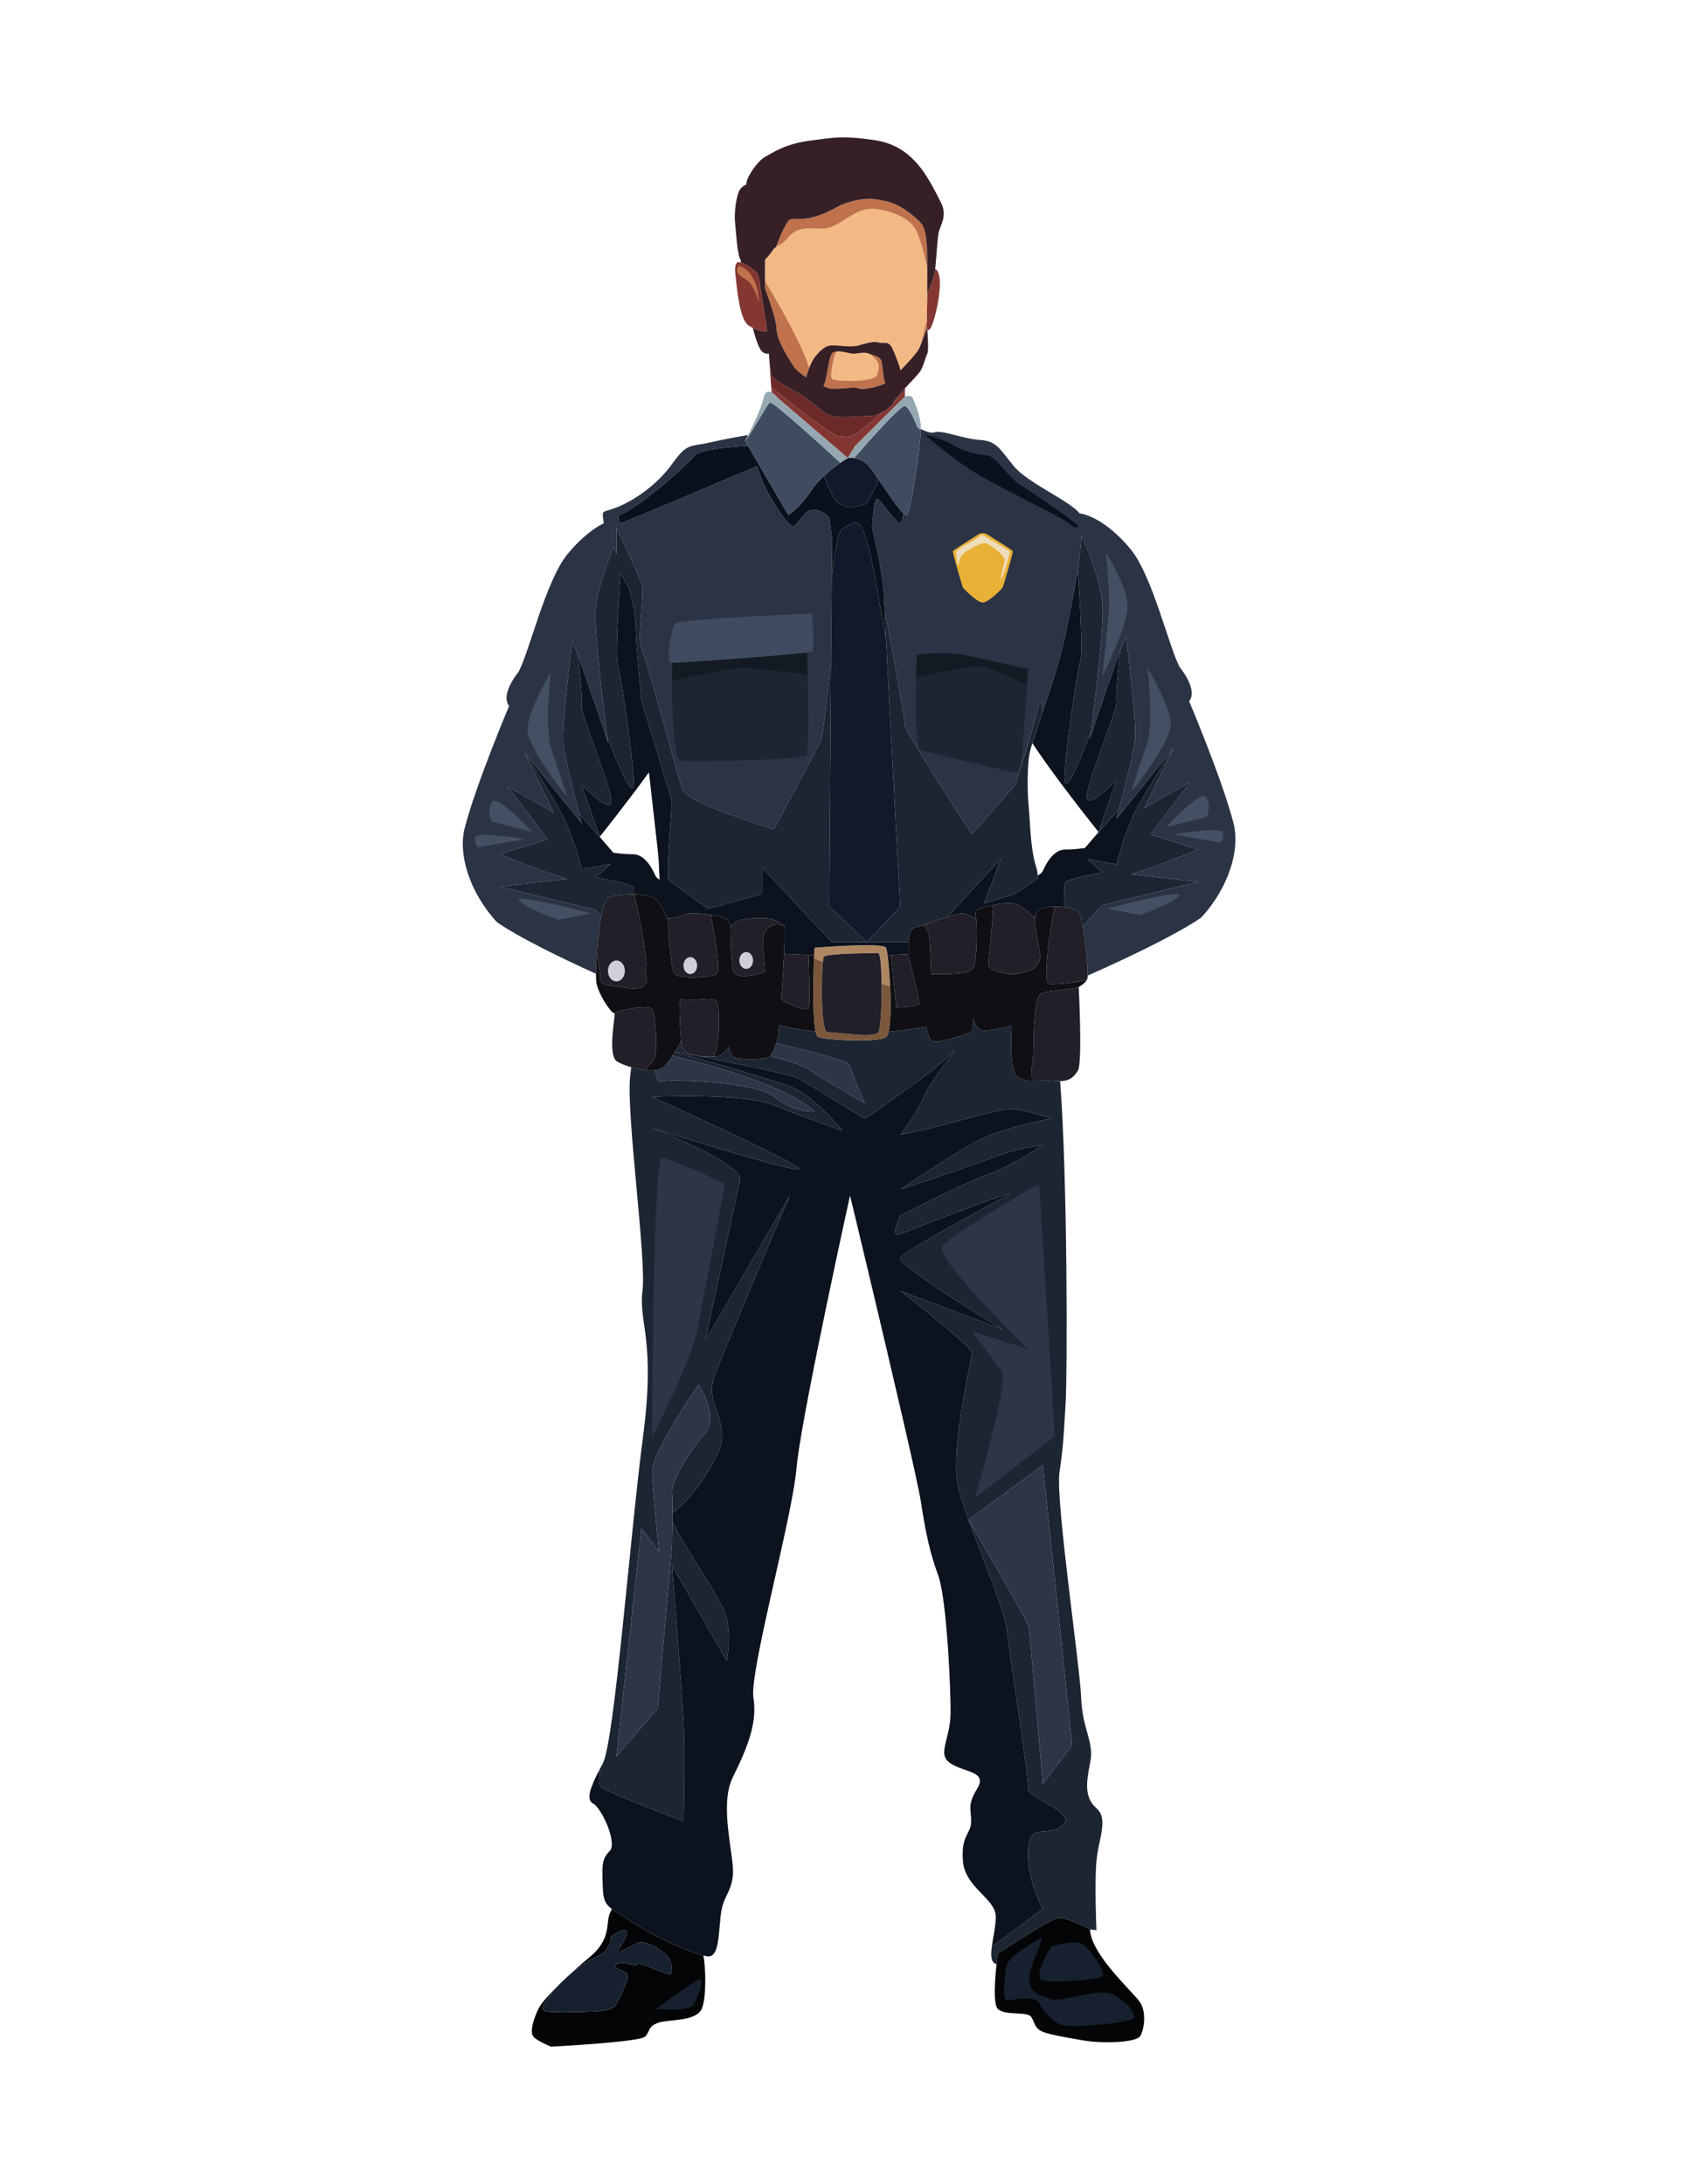 <svg width="156" height="200" viewBox="0 0 156 200" fill="none" xmlns="http://www.w3.org/2000/svg">
<path d="M102.213 74.971C102.213 74.971 102.249 74.839 102.311 74.609C102.318 74.583 102.326 74.553 102.334 74.524C102.341 74.497 102.348 74.471 102.356 74.442C102.362 74.417 102.37 74.39 102.376 74.363C102.384 74.335 102.391 74.308 102.399 74.279C102.411 74.234 102.424 74.186 102.436 74.137C102.439 74.126 102.442 74.115 102.445 74.104L100.575 76.195L99.32 77.651C99.32 77.651 98.497 77.792 97.533 77.792C96.69 77.792 96.074 78.548 95.64 79.398C95.578 79.52 95.52 79.643 95.465 79.767C95.395 79.926 95.222 80.052 94.996 80.161C94.999 80.259 94.999 80.358 94.994 80.459L92.903 81.859L90.082 82.716L91.652 78.602L86.755 83.945C87.485 83.714 88.126 83.563 88.39 83.68C89.025 83.962 89.377 84.174 89.377 84.174C89.377 84.174 89.358 84.105 89.341 84.008C89.335 83.979 89.33 83.949 89.326 83.915C89.324 83.899 89.323 83.882 89.321 83.866C89.318 83.832 89.316 83.798 89.314 83.762C89.314 83.743 89.315 83.724 89.315 83.705C89.316 83.67 89.318 83.637 89.322 83.603C89.325 83.582 89.328 83.563 89.332 83.544C89.338 83.511 89.348 83.48 89.359 83.45C89.366 83.432 89.372 83.415 89.38 83.398C89.396 83.368 89.417 83.343 89.439 83.319C89.45 83.307 89.459 83.293 89.471 83.283C89.509 83.252 89.555 83.227 89.612 83.214C89.612 83.214 89.612 83.213 89.612 83.213C89.615 83.213 89.617 83.212 89.619 83.212C89.686 83.196 89.763 83.176 89.844 83.155C89.879 83.146 89.913 83.137 89.95 83.127C89.985 83.118 90.022 83.109 90.059 83.099C90.187 83.065 90.326 83.029 90.473 82.992C90.499 82.986 90.524 82.979 90.551 82.973C90.661 82.946 90.775 82.919 90.892 82.893C90.893 82.892 90.893 82.892 90.894 82.892C91.756 82.701 92.753 82.574 93.326 82.928C93.534 83.055 93.715 83.184 93.878 83.309C93.902 83.328 93.929 83.347 93.953 83.365C94.009 83.409 94.059 83.451 94.11 83.494C94.519 83.836 94.737 84.103 94.737 84.103C94.737 84.103 94.727 83.959 94.785 83.776C94.785 83.776 94.785 83.776 94.785 83.776C94.786 83.775 94.786 83.774 94.786 83.773C94.797 83.741 94.81 83.707 94.825 83.673C94.829 83.664 94.834 83.655 94.838 83.647C94.852 83.619 94.867 83.591 94.884 83.563C94.891 83.552 94.897 83.542 94.904 83.532C94.923 83.503 94.945 83.475 94.968 83.447C94.976 83.439 94.982 83.43 94.99 83.422C95.022 83.386 95.058 83.351 95.1 83.319C95.105 83.314 95.112 83.311 95.118 83.306C95.153 83.279 95.193 83.253 95.236 83.228C95.252 83.219 95.27 83.211 95.288 83.202C95.324 83.184 95.363 83.167 95.405 83.151C95.427 83.143 95.449 83.135 95.472 83.127C95.517 83.113 95.565 83.101 95.616 83.09C95.64 83.085 95.662 83.079 95.686 83.074C95.764 83.061 95.846 83.05 95.936 83.045C96.472 83.015 96.978 83.013 97.421 83.055C97.396 82.137 97.425 81.069 97.472 80.848C97.552 80.472 100.925 79.907 100.925 79.907L99.579 78.685L102.214 79.155C102.214 79.155 102.752 76.993 103.598 75.018C104.445 73.043 107.453 68.504 107.453 68.504L102.213 74.971Z" fill="#0C121E"/>
<path d="M54.561 89.081C54.561 89.055 54.561 89.029 54.562 89.002C54.562 88.915 54.564 88.825 54.566 88.731C54.566 88.715 54.567 88.7 54.567 88.683C54.57 88.57 54.574 88.452 54.579 88.33C54.579 88.313 54.58 88.296 54.581 88.279C54.585 88.172 54.59 88.063 54.596 87.951C54.597 87.926 54.599 87.901 54.6 87.876C54.67 86.593 54.828 85.03 55.051 83.866L54.549 83.325L45.764 81.187L51.97 80.482C49.854 79.918 45.764 78.225 45.764 78.225L50.136 76.856L46.469 72.019L50.7 74.417L48.02 68.937L53.26 75.404C53.26 75.404 53.248 75.359 53.226 75.278C53.221 75.257 53.214 75.232 53.207 75.206C53.203 75.191 53.199 75.177 53.194 75.16C53.187 75.134 53.179 75.103 53.171 75.073C53.168 75.063 53.166 75.054 53.163 75.042C52.818 73.754 51.666 69.381 51.546 68.029C51.406 66.437 52.393 58.676 52.393 58.676C52.514 58.953 52.692 59.414 52.901 59.983V59.983C52.904 59.991 52.907 59.999 52.91 60.006C52.937 60.082 52.965 60.159 52.994 60.238C52.999 60.25 53.003 60.262 53.007 60.274C53.133 60.619 53.268 60.996 53.408 61.393C53.414 61.408 53.419 61.424 53.425 61.44C53.459 61.537 53.494 61.635 53.528 61.734C53.531 61.74 53.533 61.747 53.535 61.754C53.572 61.857 53.608 61.961 53.645 62.066C53.645 62.068 53.646 62.069 53.647 62.071C54.027 63.159 54.426 64.326 54.77 65.339C54.771 65.341 54.771 65.343 54.772 65.345C54.804 65.441 54.836 65.534 54.867 65.627C54.871 65.638 54.875 65.65 54.879 65.661C54.999 66.016 55.111 66.346 55.21 66.641C55.221 66.674 55.232 66.707 55.243 66.739C55.26 66.79 55.276 66.839 55.293 66.887C55.304 66.922 55.316 66.955 55.327 66.989C55.342 67.034 55.357 67.079 55.372 67.123C55.382 67.153 55.392 67.182 55.401 67.211C55.426 67.285 55.45 67.355 55.472 67.42C55.506 67.523 55.537 67.615 55.563 67.693C55.563 67.693 55.563 67.694 55.563 67.694C55.596 67.793 55.622 67.87 55.641 67.927C55.647 67.944 55.651 67.956 55.655 67.969C55.66 67.982 55.665 67.998 55.668 68.007C55.672 68.02 55.675 68.029 55.675 68.029C55.675 68.029 55.647 67.82 55.599 67.464C55.599 67.459 55.598 67.456 55.598 67.451V67.451C55.314 65.309 54.354 57.781 54.549 55.61C54.694 53.998 55.562 51.623 56.176 50.1C56.26 50.292 56.344 50.491 56.431 50.697V48.301C56.431 48.301 58.342 52.365 58.721 53.377C59.099 54.39 58.248 58.429 58.721 59.372C59.194 60.314 62.015 71.025 62.485 72.298C62.955 73.572 70.853 75.928 70.853 75.928C70.853 75.928 74.897 68.419 75.179 67.751C75.326 67.404 75.727 63.848 76.079 60.519C76.114 55.972 76.15 51.977 76.181 49.98C76.181 49.964 76.181 49.949 76.182 49.933C76.183 49.856 76.184 49.78 76.185 49.709C76.186 49.672 76.187 49.638 76.187 49.603C76.188 49.57 76.189 49.535 76.189 49.503L75.931 47.398C75.931 47.411 75.32 46.679 74.45 46.679C73.58 46.679 73.11 48.043 72.64 48.196C72.17 48.35 70.289 45.316 69.772 43.975C69.592 43.509 69.431 43.073 69.295 42.697C67.024 43.659 57.31 47.774 56.937 47.88C56.514 48 56.655 47.169 56.655 47.169C58.676 46.436 63.002 42.448 63.613 41.71C64.104 41.118 67.262 40.892 68.482 40.827L68.227 40.39V40.39L68.223 40.384L68.221 40.379C68.221 40.379 68.332 40.166 68.496 39.838C68.031 39.913 66.506 40.167 64.977 40.52C63.143 40.943 62.932 40.52 61.522 42.495C60.112 44.469 57.924 45.88 56.514 46.444C55.103 47.008 55.103 46.585 55.244 47.713C55.251 47.767 55.269 47.836 55.287 47.905C54.44 48.334 53.266 49.153 51.97 50.721C49.96 53.151 48.444 59.782 47.456 61.551C47.456 61.551 45.764 63.576 46.61 64.646C46.61 64.646 43.512 71.968 42.525 75.901C41.976 78.089 42.846 81.548 45.482 84.431C45.482 84.431 47.364 85.904 54.56 89.171C54.56 89.142 54.561 89.111 54.561 89.081Z" fill="#2B3344"/>
<path d="M57.908 72.16C58.392 71.878 56.859 61.911 56.564 60.897C56.269 59.883 56.812 52.557 56.812 52.557L57.597 53.887C57.594 53.878 57.592 53.869 57.59 53.86C57.62 53.964 57.648 54.068 57.678 54.173C57.726 54.347 57.772 54.522 57.815 54.697C57.842 54.81 57.868 54.922 57.894 55.035C57.933 55.209 57.967 55.383 57.999 55.558C58.02 55.67 58.041 55.781 58.059 55.892C58.089 56.08 58.112 56.267 58.133 56.455C58.144 56.551 58.158 56.648 58.166 56.745C58.191 57.024 58.206 57.302 58.206 57.577C58.206 57.58 58.206 57.583 58.206 57.587C58.206 58.899 58.721 64.163 58.721 64.163L61.522 73.394C61.522 73.394 60.983 80.297 61.217 80.578C61.45 80.859 64.835 83.213 64.835 83.213L69.772 81.859V79.45L76.145 86.266H79.363L75.931 83.022C75.931 83.022 76.002 70.46 76.079 60.519C75.727 63.848 75.326 67.404 75.179 67.751C74.897 68.419 70.853 75.928 70.853 75.928C70.853 75.928 62.955 73.572 62.485 72.298C62.015 71.024 59.194 60.313 58.721 59.371C58.248 58.429 59.1 54.39 58.721 53.377C58.342 52.365 56.432 48.301 56.432 48.301V50.697C56.345 50.491 56.26 50.292 56.177 50.1C55.562 51.622 54.694 53.998 54.549 55.61C54.354 57.781 55.314 65.309 55.598 67.451C55.599 67.456 57.424 72.442 57.908 72.16Z" fill="#1D2533"/>
<path d="M53.26 64.595C53.349 64.11 53.124 61.894 52.901 59.983C52.692 59.414 52.514 58.953 52.393 58.676C52.393 58.676 51.406 66.437 51.547 68.029C51.654 69.24 52.587 72.865 53.028 74.536L54.899 76.628C54.899 76.628 53.474 72.442 53.26 71.972C53.046 71.502 55.261 74.135 55.895 73.664C56.53 73.194 53.098 65.484 53.26 64.595Z" fill="#1D2533"/>
<path d="M55.667 82.199C56.097 82.004 57.109 81.895 58.048 81.909C58.037 81.605 58.021 81.371 58.002 81.281C57.922 80.905 54.549 80.341 54.549 80.341L55.895 79.118L53.26 79.588C53.26 79.588 52.722 77.426 51.876 75.451C51.029 73.476 48.02 68.936 48.02 68.936L50.7 74.417L46.469 72.019L50.136 76.856L45.764 78.225C45.764 78.225 49.854 79.918 51.97 80.482L45.764 81.187L54.549 83.325L55.051 83.865C55.223 82.967 55.432 82.306 55.667 82.199Z" fill="#1D2533"/>
<path d="M51.829 72.865C52.04 73.077 51.123 70.538 50.489 68.634C49.854 66.73 50.347 61.652 50.489 61.453C50.489 61.453 48.091 65.39 48.302 67.012C48.514 68.634 51.617 72.654 51.829 72.865Z" fill="#435063"/>
<path d="M45.058 75.263C45.2 75.263 48.726 76.18 48.726 76.18C48.726 76.18 45.552 72.724 45.058 73.429C44.565 74.135 44.917 75.263 45.058 75.263Z" fill="#435063"/>
<path d="M43.507 76.628C43.366 77.097 43.718 77.588 43.718 77.588L48.02 76.856C47.809 76.744 43.648 76.159 43.507 76.628Z" fill="#435063"/>
<path d="M47.527 82.456C48.02 83.162 51.123 84.219 51.123 84.219L54.156 83.646C54.156 83.646 47.033 81.751 47.527 82.456Z" fill="#435063"/>
<path d="M108.864 64.214C109.71 63.143 108.018 61.118 108.018 61.118C107.03 59.35 105.514 52.719 103.504 50.288C100.925 47.169 98.827 47.008 98.827 47.008C97.981 45.88 94.079 44.234 92.809 42.683C91.54 41.131 91.258 40.379 89.706 40.285C88.155 40.191 86.274 39.355 85.569 39.585C85.247 39.69 84.75 39.512 84.304 39.287C84.263 41.057 83.381 46.842 83.03 47.149C82.97 47.202 82.855 47.136 82.708 47C82.655 47.395 82.573 47.78 82.419 47.88C82.09 48.094 80.538 45.551 80.256 45.692C79.974 45.833 79.843 48.312 79.843 48.312C79.846 48.324 79.849 48.337 79.851 48.349C79.859 48.383 79.867 48.415 79.875 48.449C79.896 48.539 79.917 48.631 79.938 48.724C79.943 48.745 79.948 48.766 79.953 48.787C80.006 49.021 80.06 49.262 80.114 49.508C80.117 49.522 80.12 49.537 80.123 49.552C80.146 49.657 80.168 49.761 80.191 49.867C80.2 49.909 80.209 49.95 80.218 49.992C80.235 50.077 80.253 50.161 80.271 50.246C80.279 50.284 80.286 50.321 80.294 50.359C80.312 50.446 80.329 50.532 80.347 50.62C80.356 50.666 80.366 50.713 80.375 50.76C80.391 50.839 80.406 50.918 80.422 50.997C80.431 51.045 80.44 51.093 80.449 51.14C80.464 51.22 80.479 51.299 80.494 51.378C80.504 51.429 80.513 51.479 80.522 51.53C80.535 51.603 80.549 51.677 80.562 51.751C80.572 51.804 80.581 51.858 80.591 51.912C80.603 51.986 80.616 52.059 80.629 52.133C80.637 52.183 80.645 52.233 80.654 52.284C80.666 52.359 80.678 52.433 80.69 52.507C80.698 52.557 80.706 52.606 80.713 52.656C80.725 52.729 80.736 52.802 80.747 52.874C80.754 52.924 80.761 52.974 80.769 53.024C80.779 53.094 80.788 53.164 80.798 53.234C80.805 53.284 80.811 53.333 80.818 53.382C80.827 53.452 80.835 53.522 80.844 53.591C80.849 53.637 80.855 53.684 80.86 53.729C80.869 53.8 80.876 53.87 80.883 53.94C80.888 53.982 80.892 54.025 80.897 54.067C80.904 54.139 80.91 54.21 80.916 54.281C80.919 54.318 80.923 54.356 80.926 54.392C80.932 54.472 80.937 54.55 80.942 54.627C80.943 54.652 80.945 54.678 80.947 54.703C80.952 54.805 80.957 54.904 80.96 55.001C80.962 55.068 80.964 55.147 80.968 55.233C80.968 55.243 80.968 55.255 80.969 55.265C80.972 55.352 80.975 55.446 80.98 55.55C80.98 55.552 80.98 55.554 80.98 55.556C80.984 55.664 80.989 55.782 80.994 55.907C80.995 55.923 80.996 55.94 80.997 55.957C81.001 56.069 81.007 56.187 81.012 56.312C81.013 56.33 81.014 56.347 81.014 56.365C81.016 56.402 81.018 56.445 81.02 56.483L81.118 56.526C81.118 56.526 82.898 65.931 82.847 66.413C82.795 66.895 88.983 76.392 88.983 76.392L92.95 71.857C92.95 71.857 94.581 66.823 95.129 64.462C95.23 64.025 95.345 64.348 95.465 65.163C95.31 65.63 95.162 66.075 95.024 66.49C95.772 64.237 96.871 60.993 97.256 59.356C97.559 58.069 98.233 54.932 98.662 52.127C98.837 50.978 98.971 49.887 99.022 49C99.611 50.396 100.756 53.302 100.925 55.177C101.153 57.717 99.799 67.596 99.799 67.596C99.799 67.596 99.802 67.588 99.806 67.574C99.809 67.566 99.814 67.549 99.819 67.536C99.823 67.523 99.827 67.511 99.833 67.494C99.852 67.438 99.877 67.36 99.911 67.261C99.911 67.261 99.911 67.26 99.911 67.26C99.937 67.182 99.968 67.09 100.002 66.988C100.024 66.922 100.047 66.853 100.072 66.778C100.082 66.749 100.092 66.72 100.102 66.69C100.117 66.646 100.132 66.602 100.147 66.556C100.158 66.523 100.169 66.489 100.181 66.454C100.2 66.399 100.218 66.343 100.238 66.285C100.239 66.283 100.24 66.281 100.24 66.278C101.008 63.996 102.558 59.435 103.081 58.243C103.081 58.243 104.068 66.004 103.927 67.596C103.82 68.805 102.888 72.429 102.445 74.104C102.442 74.115 102.44 74.126 102.437 74.137C102.424 74.186 102.411 74.234 102.399 74.279C102.391 74.308 102.384 74.335 102.377 74.363C102.37 74.39 102.362 74.417 102.356 74.442C102.348 74.471 102.341 74.497 102.334 74.524C102.326 74.553 102.318 74.582 102.311 74.609C102.25 74.839 102.214 74.971 102.214 74.971L107.453 68.504L104.774 73.984L109.005 71.586L105.338 76.424L109.71 77.792C109.71 77.792 105.62 79.485 103.504 80.049L109.71 80.754L100.925 82.892L99.121 84.835C99.382 86.275 99.601 88.478 99.576 89.338C107.882 85.651 109.992 83.998 109.992 83.998C112.628 81.116 113.498 77.657 112.949 75.469C111.962 71.535 108.864 64.214 108.864 64.214Z" fill="#2B3344"/>
<path d="M102.214 79.156L99.578 78.686L100.925 79.908C100.925 79.908 97.552 80.472 97.472 80.848C97.425 81.07 97.396 82.137 97.421 83.055C98.028 83.113 98.512 83.254 98.757 83.539C98.874 83.676 99.002 84.175 99.121 84.835L100.925 82.892L109.71 80.754L103.504 80.049C105.62 79.485 109.71 77.792 109.71 77.792L105.338 76.424L109.005 71.586L104.773 73.984L107.453 68.504C107.453 68.504 104.444 73.044 103.598 75.018C102.752 76.993 102.214 79.156 102.214 79.156Z" fill="#1D2533"/>
<path d="M102.214 64.162C102.376 65.051 98.944 72.761 99.578 73.232C100.213 73.702 102.427 71.069 102.214 71.539C102 72.009 100.575 76.195 100.575 76.195L102.445 74.103C102.888 72.429 103.82 68.805 103.927 67.596C104.068 66.004 103.081 58.243 103.081 58.243C102.558 59.435 101.008 63.996 100.24 66.278C100.83 64.526 101.88 61.432 102.572 59.55C102.35 61.461 102.125 63.677 102.214 64.162Z" fill="#1D2533"/>
<path d="M98.909 60.464C98.615 61.478 97.082 71.445 97.566 71.727C98.05 72.009 99.875 67.022 99.876 67.019C99.828 67.383 99.799 67.596 99.799 67.596C99.799 67.596 101.153 57.717 100.925 55.177C100.756 53.302 99.611 50.396 99.022 49C98.971 49.887 98.837 50.978 98.662 52.126C98.664 52.163 99.204 59.453 98.909 60.464Z" fill="#1D2533"/>
<path d="M94.865 66.967C94.83 67.075 94.796 67.18 94.762 67.281C94.748 67.325 94.733 67.37 94.719 67.412C94.682 67.527 94.647 67.635 94.613 67.74C94.601 67.777 94.589 67.814 94.578 67.85C94.555 67.921 94.535 67.984 94.514 68.05C94.676 68.298 94.849 68.558 95.034 68.828C95.514 69.53 96.062 70.294 96.622 71.055C96.846 71.359 97.072 71.663 97.297 71.963C97.634 72.412 97.967 72.85 98.284 73.265C98.496 73.541 98.701 73.807 98.895 74.058C99.866 75.312 100.575 76.195 100.575 76.195C100.575 76.195 102 72.009 102.214 71.539C102.427 71.069 100.213 73.702 99.578 73.232C98.944 72.762 102.376 65.051 102.214 64.163C102.125 63.677 102.35 61.461 102.573 59.55C101.88 61.433 100.83 64.526 100.24 66.278C100.239 66.281 100.239 66.283 100.238 66.285C100.218 66.344 100.2 66.399 100.181 66.454C100.169 66.489 100.158 66.523 100.147 66.556C100.131 66.602 100.116 66.647 100.102 66.69C100.092 66.72 100.082 66.749 100.072 66.778C100.047 66.853 100.024 66.922 100.002 66.988C99.968 67.09 99.937 67.182 99.911 67.26C99.911 67.261 99.911 67.261 99.91 67.261C99.877 67.36 99.852 67.438 99.833 67.494C99.828 67.508 99.823 67.525 99.819 67.536C99.814 67.55 99.809 67.566 99.806 67.574C99.802 67.588 99.799 67.597 99.799 67.597C99.799 67.597 99.828 67.383 99.876 67.019C99.875 67.023 98.05 72.009 97.566 71.727C97.081 71.445 98.614 61.478 98.909 60.464C99.204 59.453 98.664 52.164 98.661 52.127C98.233 54.932 97.559 58.069 97.256 59.356C96.871 60.993 95.772 64.237 95.023 66.49C94.996 66.571 94.97 66.651 94.944 66.729C94.917 66.81 94.891 66.889 94.865 66.967Z" fill="#0C121E"/>
<path d="M96.5 98.983C95.887 98.919 95.26 98.972 94.691 98.975C94.613 98.975 94.536 98.974 94.461 98.972C94.448 98.972 94.434 98.971 94.421 98.971C94.358 98.969 94.296 98.965 94.235 98.961C94.215 98.959 94.195 98.958 94.175 98.956C94.121 98.951 94.069 98.945 94.016 98.938C93.993 98.935 93.97 98.932 93.948 98.928C93.9 98.92 93.853 98.911 93.806 98.9C93.783 98.895 93.759 98.89 93.736 98.884C93.692 98.873 93.65 98.859 93.608 98.845C93.585 98.837 93.561 98.83 93.538 98.821C93.498 98.805 93.459 98.786 93.421 98.767C93.399 98.757 93.378 98.748 93.357 98.736C93.317 98.714 93.28 98.687 93.242 98.661C93.226 98.649 93.208 98.639 93.192 98.627C93.14 98.585 93.091 98.54 93.044 98.49C92.824 98.247 92.7 97.712 92.634 97.09C92.607 96.842 92.59 96.579 92.579 96.316C92.532 95.133 92.621 93.939 92.621 93.939C92.621 93.939 92.349 94.008 91.974 94.092C91.885 94.112 91.792 94.132 91.694 94.153C91.654 94.161 91.615 94.169 91.574 94.177C91.371 94.219 91.158 94.258 90.95 94.291C90.925 94.296 90.901 94.299 90.876 94.303C90.501 94.36 90.155 94.391 89.938 94.362C89.885 94.354 89.836 94.344 89.8 94.329C89.553 94.223 89.377 93.959 89.263 93.721C89.148 93.483 89.095 93.272 89.095 93.271C89.095 93.272 89.12 93.692 89.061 94.051C89.056 94.078 89.05 94.102 89.044 94.128C89.026 94.218 88.999 94.297 88.965 94.366C88.926 94.447 88.879 94.514 88.813 94.54C88.504 94.664 86.252 95.489 85.458 95.363C85.344 95.345 85.26 95.307 85.216 95.246C85.128 95.122 85.053 94.955 84.99 94.773C84.964 94.695 84.939 94.614 84.917 94.534C84.91 94.508 84.903 94.483 84.896 94.457C84.854 94.299 84.821 94.143 84.795 94.005C84.66 94.032 84.525 94.058 84.386 94.084C84.289 94.101 84.189 94.117 84.09 94.133C83.871 94.17 83.648 94.206 83.421 94.239C83.306 94.255 83.192 94.272 83.076 94.287C82.844 94.318 82.609 94.347 82.37 94.374C82.265 94.386 82.16 94.399 82.053 94.41C81.824 94.434 81.591 94.455 81.356 94.475C81.35 94.501 81.342 94.523 81.335 94.548C81.329 94.573 81.322 94.599 81.314 94.622C81.303 94.656 81.292 94.686 81.28 94.716C81.272 94.735 81.265 94.756 81.257 94.774C81.243 94.803 81.228 94.828 81.213 94.852C81.206 94.864 81.199 94.878 81.192 94.888C81.168 94.92 81.144 94.946 81.118 94.963C80.332 95.5 75.696 95.246 74.92 94.963C74.898 94.955 74.877 94.939 74.857 94.919C74.851 94.913 74.845 94.905 74.839 94.898C74.825 94.881 74.811 94.862 74.798 94.84C74.792 94.829 74.786 94.818 74.78 94.806C74.767 94.78 74.754 94.751 74.742 94.719C74.738 94.708 74.733 94.698 74.729 94.686C74.713 94.641 74.698 94.591 74.684 94.536C74.681 94.525 74.678 94.513 74.676 94.502C74.671 94.484 74.667 94.465 74.663 94.447C74.51 94.431 74.358 94.416 74.207 94.398C74.102 94.386 73.999 94.371 73.895 94.358C73.647 94.326 73.402 94.291 73.16 94.253C73.043 94.235 72.927 94.216 72.812 94.195C72.575 94.154 72.343 94.109 72.114 94.062C72.012 94.041 71.909 94.021 71.808 93.999C71.648 93.963 71.492 93.924 71.335 93.884C71.285 94.504 71.253 94.893 71.253 94.893C71.253 94.893 71.177 95.181 71.06 95.532C74.677 96.353 77.675 97.229 77.741 97.483C77.882 98.029 79.175 101.028 79.175 101.028C79.175 101.028 75.131 98.701 73.964 97.855C73.624 97.608 72.268 97.172 70.522 96.679C70.453 96.747 70.347 96.802 70.21 96.845C70.005 96.909 69.737 96.948 69.447 96.969C69.302 96.98 69.151 96.986 68.999 96.989C68.847 96.992 68.694 96.992 68.545 96.989C68.174 96.982 67.828 96.96 67.586 96.938C66.81 96.868 66.739 95.881 66.739 95.88C66.739 95.88 66.601 96.046 66.412 96.238C66.298 96.354 66.166 96.48 66.034 96.585C66.009 96.606 65.975 96.624 65.936 96.64C65.924 96.646 65.911 96.65 65.898 96.655C65.868 96.666 65.836 96.676 65.8 96.686C65.784 96.69 65.767 96.694 65.749 96.698C65.71 96.707 65.668 96.715 65.624 96.722C65.607 96.724 65.591 96.727 65.574 96.73C64.912 96.821 63.785 96.729 63.143 96.515C62.296 96.233 62.367 95.316 62.367 95.316C62.367 95.316 62.138 95.773 61.81 96.311C63.51 96.629 72.266 98.285 73.157 98.784C74.144 99.336 78.987 102.392 79.175 102.415C79.363 102.439 85.146 98.178 85.146 98.178L87.402 96.233C87.402 96.233 85.005 99.289 84.582 100.441C84.158 101.593 82.419 103.92 82.419 103.92C82.419 103.92 84.582 103.456 85.287 103.3C85.992 103.144 91.634 101.493 92.621 101.543C93.608 101.593 96.288 102.415 96.288 102.415C96.288 102.415 92.057 103.212 89.941 104.236C87.825 105.26 82.419 108.927 82.419 108.927C82.419 108.927 88.954 106.764 91.069 105.941C93.185 105.119 95.465 104.868 95.465 104.868C95.465 104.868 92.621 106.801 90.364 107.582C88.107 108.363 82.419 111.325 82.419 111.325C82.419 111.325 81.384 113.422 82.419 113.008C83.453 112.594 94.031 108.47 92.198 109.474C90.364 110.478 82.795 114.525 82.419 115.182C82.042 115.838 91.775 121.731 91.775 121.731L82.419 118.204C82.419 118.204 89.012 123.317 88.983 123.879C88.954 124.442 86.98 132.764 87.685 136.008C87.864 136.833 88.227 137.943 88.672 139.18L95.465 134.174L98.159 159.804L95.465 163.37C95.465 163.37 94.314 149.689 94.173 148.984C94.032 148.279 88.684 139.201 88.672 139.181C89.976 142.802 91.988 147.515 92.198 149.407C92.48 151.946 94.21 162.896 94.121 163.768C94.032 164.64 98.797 166.04 97.26 167.174C95.724 168.307 94.21 166.765 94.121 169.511C94.032 172.256 95.465 174.795 95.465 174.795L90.798 178.282C90.696 179.058 90.714 179.673 91.164 179.844C91.184 179.852 91.209 179.854 91.233 179.858C91.295 179.285 91.352 178.885 91.352 178.885C91.352 178.885 96.077 175.782 96.853 175.641C97.628 175.5 99.787 176.683 99.787 176.683C100.136 176.732 100.379 176.752 100.379 176.752C100.379 176.752 100.191 172.491 100.379 170.423C100.567 168.354 101.507 166.574 100.379 165.583C99.25 164.593 99.438 163.21 99.814 161.363C100.191 159.515 99.082 158.365 98.978 155.461C98.874 152.557 96.618 137.39 96.994 134.818C97.37 132.246 97.37 131.494 97.558 128.485C97.718 125.928 97.741 107.886 97.053 99.005C96.886 99.009 96.707 99.005 96.5 98.983Z" fill="#1D2533"/>
<path d="M55.185 163.768C56.232 164.358 62.579 166.781 62.579 166.781C62.579 166.781 62.72 160.756 62.579 157.761C62.438 154.767 61.522 143.342 61.522 143.342L66.528 152.065C66.528 152.065 66.951 150.21 66.528 148.186C66.168 146.464 62.238 141.157 61.55 139.242C61.542 140.419 61.522 141.508 61.522 141.508L60.21 156.459L56.431 160.831L58.721 139.957L60.322 142.072C60.322 142.072 59.758 136.431 59.703 134.738C59.648 133.046 63.989 126.699 63.989 126.791C63.989 126.791 65.823 129.833 64.567 131.23C63.312 132.627 61.45 135.584 61.522 136.572C61.549 136.94 61.556 137.723 61.554 138.558C62.338 137.948 63.87 136.671 65.541 133.469C67.233 130.225 64.412 128.766 65.4 126.04C66.387 123.313 72.311 109.474 72.311 109.474L64.567 122.747C64.567 122.747 67.407 109.623 67.743 108.076C68.08 106.529 59.703 103.3 59.703 103.3C59.703 103.3 73.157 107.545 73.157 107.037C73.157 106.529 59.703 100.441 59.703 100.441C59.703 100.441 67.938 100.058 70.759 101.178C73.58 102.298 77.115 103.538 77.115 103.538C77.115 103.538 74.568 100.323 72.311 99.477C70.293 98.72 63.262 96.744 61.796 96.334C61.725 96.449 61.65 96.567 61.572 96.686C72.312 99.251 74.567 101.783 74.567 101.783C74.567 101.783 72.56 101.875 70.9 100.441C69.241 99.007 60.886 98.772 60.463 99.054C60.275 99.179 60.104 98.64 59.972 98.003C59.972 98.003 59.971 98.003 59.971 98.003C59.93 98.008 59.889 98.013 59.847 98.016C59.809 98.018 59.771 98.019 59.733 98.02C59.683 98.022 59.635 98.025 59.584 98.024C59.568 98.024 59.551 98.023 59.535 98.023C58.986 98.013 58.358 97.896 57.788 97.73C57.753 98.029 57.72 98.32 57.689 98.595C57.313 101.969 59.194 115.257 58.818 118.204C58.441 121.151 60.046 122.622 58.867 131.571C57.689 140.521 56.253 159.491 55.185 161.478C55.09 161.654 55.001 161.822 54.915 161.987C54.778 162.815 54.791 163.547 55.185 163.768Z" fill="#1D2533"/>
<path d="M71.182 36.43L77.58 41.913C77.601 41.907 77.621 41.901 77.642 41.895L78.282 40.849C78.282 40.849 79.109 40.021 80.061 39.074C80.197 38.939 80.335 38.801 80.474 38.663C81.584 37.558 82.725 36.43 82.842 36.336C82.844 36.335 82.845 36.334 82.847 36.333V35.834C82.609 36.079 82.256 36.413 81.852 36.78C81.716 37.098 81.254 37.478 80.764 37.748C79.824 38.569 78.903 39.338 78.632 39.533C78.041 39.956 77.811 40.062 76.86 39.956C76.086 39.87 72.1 36.688 70.605 35.441C70.618 35.628 70.63 35.797 70.641 35.948C70.645 35.95 70.649 35.951 70.654 35.954C70.936 36.112 71.182 36.43 71.182 36.43Z" fill="#843732"/>
<path d="M81.852 36.78C82.256 36.413 82.609 36.079 82.847 35.834V35.557C82.38 36.059 81.958 36.534 81.852 36.78Z" fill="#6B2928"/>
<path d="M76.86 39.956C77.812 40.062 78.041 39.956 78.632 39.533C78.903 39.338 79.824 38.569 80.764 37.748C80.378 37.961 79.975 38.108 79.698 38.092C79.069 38.056 77.001 38.328 76.145 38.093C75.289 37.858 74.432 36.822 73.492 36.252C72.552 35.682 70.906 34.895 70.671 34.378C70.569 34.153 70.487 33.514 70.421 32.791C70.448 33.188 70.476 33.594 70.504 33.989C70.519 34.213 70.534 34.431 70.549 34.643C70.55 34.654 70.551 34.666 70.552 34.677C70.57 34.948 70.588 35.209 70.605 35.441H70.605C72.1 36.688 76.086 39.87 76.86 39.956Z" fill="#6B2928"/>
<path d="M81.064 57.434C81.072 57.586 81.079 57.742 81.087 57.905C81.089 57.952 81.092 58.001 81.094 58.049C81.1 58.174 81.106 58.302 81.113 58.432C81.491 66.139 82.419 83.022 82.419 83.022L79.363 86.266H83.183C83.184 86.211 83.185 86.154 83.187 86.095C83.193 85.958 83.208 85.811 83.24 85.668C83.283 85.468 83.362 85.277 83.498 85.129C83.504 85.123 83.508 85.115 83.515 85.108C83.621 85 83.762 84.918 83.947 84.879C84.017 84.864 84.098 84.843 84.186 84.818C84.194 84.815 84.203 84.812 84.211 84.81C84.296 84.785 84.386 84.758 84.482 84.727C85.113 84.523 85.982 84.19 86.755 83.945L91.652 78.602L90.082 82.716L92.903 81.859L94.994 80.459C94.999 80.359 94.999 80.26 94.996 80.161C94.99 79.943 94.957 79.732 94.898 79.53C94.891 79.503 94.887 79.475 94.878 79.449C94.455 78.179 94.349 76.434 94.263 75.045C94.234 74.582 94.208 74.159 94.173 73.807C94.084 72.92 94.052 71.588 94.109 70.44C94.143 69.762 94.209 69.148 94.314 68.729C94.314 68.728 94.315 68.725 94.315 68.724C94.329 68.668 94.348 68.6 94.37 68.523C94.374 68.509 94.378 68.497 94.382 68.482C94.404 68.405 94.431 68.318 94.46 68.224C94.467 68.2 94.475 68.176 94.483 68.151C94.492 68.12 94.504 68.083 94.515 68.05C94.535 67.985 94.555 67.921 94.578 67.85C94.589 67.814 94.601 67.777 94.613 67.74C94.647 67.636 94.682 67.528 94.719 67.412C94.733 67.37 94.748 67.325 94.763 67.281C94.796 67.18 94.83 67.075 94.866 66.967C94.891 66.89 94.918 66.81 94.945 66.729C94.97 66.651 94.997 66.571 95.024 66.49C95.162 66.075 95.31 65.63 95.465 65.163C95.345 64.348 95.231 64.025 95.129 64.462C94.581 66.823 92.951 71.857 92.951 71.857L88.983 76.392C88.983 76.392 82.795 66.895 82.847 66.413C82.898 65.931 81.118 56.526 81.118 56.526L81.02 56.483C81.031 56.727 81.043 56.989 81.057 57.274C81.059 57.327 81.062 57.379 81.064 57.434Z" fill="#1D2533"/>
<path d="M80.406 43.861C80.195 44.67 79.452 45.871 79.299 46.114C79.3 46.115 79.3 46.117 79.3 46.118C79.3 46.117 79.3 46.115 79.299 46.114C79.282 46.142 79.269 46.162 79.269 46.162C79.269 46.162 78.188 46.444 77.906 46.444C77.696 46.444 77.254 46.391 76.848 46.115C76.733 46.486 76.579 46.966 76.45 47.45C76.579 46.966 76.733 46.486 76.848 46.115C76.707 46.019 76.569 45.896 76.448 45.739C76.144 45.343 75.703 44.281 75.429 43.579C75.011 43.97 74.605 44.413 74.285 44.892C73.157 46.585 72.17 47.149 72.17 47.149L68.482 40.827C67.262 40.892 64.104 41.118 63.613 41.71C63.002 42.448 58.676 46.436 56.655 47.169C56.655 47.169 56.514 48 56.937 47.88C57.31 47.774 67.024 43.659 69.295 42.697C69.431 43.073 69.592 43.509 69.772 43.975C70.289 45.316 72.17 48.35 72.64 48.196C73.11 48.042 73.58 46.679 74.45 46.679C75.32 46.679 75.931 47.411 75.931 47.398L76.189 49.503C76.189 49.492 76.189 49.48 76.189 49.469C76.189 49.511 76.188 49.557 76.187 49.602C76.186 49.638 76.186 49.672 76.185 49.709C76.184 49.78 76.183 49.855 76.182 49.933C76.181 49.948 76.181 49.963 76.181 49.979C76.169 50.71 76.157 51.706 76.145 52.899C76.403 50.678 76.737 48.644 77.106 48.419C77.952 47.901 78.44 47.715 78.705 48.042C79.692 49.265 80.397 54.863 81.118 58.547C81.116 58.507 81.114 58.471 81.112 58.432C81.106 58.302 81.1 58.174 81.094 58.049C81.091 58.001 81.089 57.952 81.087 57.905C81.079 57.742 81.071 57.586 81.064 57.434C81.062 57.38 81.059 57.326 81.057 57.274C81.043 56.989 81.031 56.727 81.02 56.483C81.018 56.445 81.016 56.402 81.014 56.365C81.013 56.347 81.013 56.33 81.012 56.312C81.007 56.187 81.001 56.069 80.996 55.957C80.996 55.94 80.995 55.923 80.994 55.907C80.989 55.782 80.984 55.664 80.98 55.556C80.98 55.554 80.98 55.552 80.979 55.55C80.975 55.446 80.972 55.352 80.969 55.265C80.968 55.255 80.968 55.243 80.967 55.233C80.964 55.147 80.962 55.068 80.96 55.001C80.957 54.904 80.952 54.805 80.947 54.703C80.945 54.678 80.943 54.652 80.942 54.627C80.937 54.55 80.932 54.472 80.925 54.392C80.922 54.356 80.919 54.318 80.916 54.281C80.91 54.21 80.904 54.139 80.896 54.067C80.892 54.025 80.888 53.982 80.883 53.94C80.876 53.87 80.868 53.8 80.86 53.729C80.855 53.684 80.849 53.637 80.844 53.591C80.835 53.522 80.827 53.452 80.817 53.382C80.811 53.333 80.804 53.284 80.798 53.234C80.788 53.164 80.778 53.094 80.768 53.023C80.761 52.974 80.754 52.924 80.746 52.874C80.736 52.802 80.725 52.729 80.713 52.656C80.706 52.606 80.698 52.557 80.69 52.507C80.678 52.433 80.666 52.359 80.654 52.284C80.645 52.233 80.637 52.183 80.628 52.132C80.616 52.059 80.603 51.986 80.59 51.912C80.581 51.858 80.572 51.804 80.562 51.751C80.549 51.677 80.535 51.603 80.522 51.53C80.513 51.479 80.503 51.428 80.494 51.378C80.479 51.299 80.464 51.22 80.449 51.14C80.44 51.093 80.431 51.045 80.421 50.997C80.406 50.918 80.39 50.839 80.375 50.76C80.365 50.713 80.356 50.666 80.347 50.62C80.329 50.532 80.311 50.446 80.294 50.359C80.286 50.321 80.278 50.284 80.271 50.246C80.253 50.161 80.235 50.077 80.217 49.992C80.209 49.95 80.2 49.909 80.191 49.867C80.168 49.761 80.146 49.657 80.123 49.552C80.12 49.537 80.117 49.522 80.113 49.508C80.06 49.262 80.006 49.021 79.953 48.787C79.948 48.766 79.943 48.745 79.938 48.724C79.917 48.631 79.896 48.539 79.875 48.449C79.867 48.415 79.859 48.383 79.851 48.349C79.848 48.337 79.846 48.324 79.843 48.312C79.843 48.312 79.974 45.833 80.256 45.692C80.538 45.551 82.09 48.094 82.419 47.88C82.573 47.78 82.655 47.394 82.708 47C82.181 46.51 81.195 45.01 80.406 43.861Z" fill="#0A111C"/>
<path d="M79.363 86.266L82.419 83.022C82.419 83.022 81.491 66.139 81.113 58.432C81.115 58.471 81.116 58.507 81.118 58.547C80.398 54.863 79.692 49.265 78.705 48.042C78.441 47.715 77.953 47.901 77.106 48.419C76.737 48.644 76.404 50.678 76.145 52.899C76.157 51.706 76.169 50.71 76.181 49.979C76.15 51.977 76.114 55.972 76.079 60.519C76.002 70.46 75.931 83.022 75.931 83.022L79.363 86.266Z" fill="#11192B"/>
<path d="M75.429 43.579C75.703 44.281 76.144 45.343 76.448 45.739C76.569 45.896 76.707 46.019 76.848 46.115C76.733 46.486 76.579 46.966 76.45 47.45C76.579 46.966 76.733 46.486 76.848 46.115C77.254 46.391 77.696 46.444 77.905 46.444C78.188 46.444 79.269 46.162 79.269 46.162C79.269 46.162 79.282 46.142 79.299 46.114C79.3 46.115 79.3 46.117 79.3 46.118C79.3 46.117 79.3 46.115 79.299 46.114C79.452 45.872 80.195 44.67 80.406 43.861C80.04 43.33 79.717 42.873 79.504 42.636C79.049 42.127 78.505 41.977 78.116 41.938C78.064 41.933 78.012 41.928 77.966 41.926C77.947 41.925 77.933 41.926 77.915 41.925C77.865 41.925 77.815 41.925 77.776 41.926C77.775 41.926 77.775 41.926 77.774 41.927C77.69 41.931 77.643 41.938 77.627 41.94C77.625 41.941 77.613 41.942 77.613 41.942C77.613 41.942 77.61 41.944 77.61 41.944C77.607 41.946 77.594 41.954 77.565 41.971C77.564 41.971 77.564 41.971 77.563 41.971C77.467 42.029 77.237 42.169 76.937 42.376C76.52 42.661 75.966 43.075 75.429 43.579Z" fill="#11192B"/>
<path d="M72.17 47.149C72.17 47.149 73.157 46.585 74.285 44.892C74.605 44.413 75.011 43.97 75.429 43.579C75.966 43.075 76.52 42.661 76.937 42.376C76.936 42.376 76.936 42.376 76.936 42.376C75.906 41.429 70.731 36.684 70.477 36.853C70.25 37.004 68.943 39.407 68.227 40.39L68.482 40.827L72.17 47.149Z" fill="#3F4B60"/>
<path d="M82.847 37.182C82.462 37.066 79.288 40.68 78.192 41.945C78.165 41.941 78.142 41.941 78.116 41.938C78.505 41.977 79.049 42.127 79.504 42.636C79.717 42.873 80.04 43.33 80.406 43.861C81.195 45.01 82.182 46.511 82.708 47C82.855 47.136 82.97 47.202 83.03 47.149C83.376 46.847 84.237 41.227 84.301 39.37L83.993 39.121C83.993 39.121 83.312 37.323 82.847 37.182Z" fill="#3F4B60"/>
<path d="M59.523 176.981C58.806 176.596 58.159 176.215 57.689 175.889C57.572 175.808 57.459 175.732 57.352 175.661C56.77 175.277 56.336 175.036 56.012 174.799C55.909 175.007 55.808 175.244 55.738 175.5C55.526 176.276 55.849 177.686 53.96 179.238C53.325 179.759 52.642 180.36 51.997 180.96C52.773 180.268 53.705 179.584 54.68 179.152C55.989 178.572 55.95 177.334 55.95 177.334C55.95 177.334 56.866 176.628 57.289 176.77C57.713 176.911 56.937 177.968 56.629 178.533C56.322 179.097 57.572 178.321 58.347 177.933C59.123 177.545 61.098 178.815 61.309 179.449C61.521 180.084 61.662 180.719 61.309 180.795C60.957 180.871 58.629 179.59 58.347 179.865C58.065 180.139 56.937 179.449 56.431 179.865C55.926 180.28 57.219 180.366 57.431 180.795C57.642 181.223 56.655 183.046 56.431 183.49C56.208 183.935 55.667 184.104 54.61 184.174C53.552 184.245 50.519 184.315 49.885 184.174C49.254 184.034 50.365 182.579 51.242 181.681C50.301 182.603 49.544 183.445 49.321 183.892C48.897 184.738 48.404 186.149 48.897 186.572C49.391 186.995 50.449 187.418 50.449 187.418C50.449 187.418 58.559 186.995 59.053 186.501C59.546 186.008 59.264 185.585 60.252 185.232C61.239 184.879 63.778 185.162 64.271 183.892C64.686 182.826 64.603 180.126 64.398 179.077C63.317 178.82 61.225 177.894 59.523 176.981Z" fill="#040506"/>
<path d="M96.853 175.641C96.077 175.782 91.352 178.885 91.352 178.885C91.352 178.885 91.295 179.285 91.233 179.858C91.086 181.203 90.907 183.518 91.352 183.963C91.987 184.598 94.032 184.174 94.384 184.668C94.737 185.162 94.666 185.585 95.231 185.938C95.795 186.29 97.628 186.572 99.25 186.854C100.872 187.136 104.046 187.066 104.399 186.431C104.751 185.797 104.963 184.316 104.399 183.399C103.834 182.482 99.901 179.065 99.787 176.683C99.787 176.683 97.628 175.5 96.853 175.641Z" fill="#040506"/>
<path d="M61.523 62.381C61.528 65.2 61.653 69.551 62.367 69.646C63.425 69.787 73.653 69.575 73.864 69.152C73.997 68.887 73.971 64.782 73.934 61.758C72.558 61.6 68.833 61.183 67.833 61.183C66.776 61.183 62.676 62.115 61.523 62.381Z" fill="#1D2533"/>
<path d="M61.532 60.692C61.526 61.112 61.521 61.7 61.522 62.377C61.522 62.378 61.522 62.38 61.522 62.381C62.675 62.114 66.776 61.183 67.833 61.183C68.833 61.183 72.558 61.6 73.934 61.758C73.927 61.181 73.92 60.644 73.913 60.18C73.912 60.146 73.912 60.113 73.911 60.079C73.909 59.965 73.908 59.856 73.906 59.752C71.79 60.019 62.828 60.675 61.532 60.692Z" fill="#141A23"/>
<path d="M61.38 60.69C61.401 60.693 61.457 60.694 61.532 60.692H61.532C62.828 60.675 71.79 60.019 73.906 59.752C74.17 59.719 74.334 59.691 74.356 59.672C74.567 59.491 74.356 56.176 74.356 56.176C74.356 56.176 62.155 56.67 61.803 57.093C61.45 57.516 60.957 60.619 61.38 60.69Z" fill="#3F4B60"/>
<path d="M83.876 62.001C83.895 61.16 83.921 60.428 83.94 59.952H83.939C83.861 61.967 83.654 68.559 84.306 68.702C85.075 68.87 92.833 70.845 93.115 70.704C93.397 70.563 93.538 69.293 93.538 69.293C93.538 69.293 93.867 65.31 94.031 62.766C92.781 62.148 90.547 61.092 89.8 61.042C88.936 60.984 85.208 61.728 83.876 62.001Z" fill="#1D2533"/>
<path d="M88.319 59.997C86.684 59.668 84.782 59.857 83.94 59.952C83.921 60.428 83.895 61.16 83.876 62.001C85.208 61.728 88.936 60.984 89.8 61.042C90.547 61.092 92.781 62.148 94.031 62.766C94.032 62.757 94.032 62.749 94.033 62.74C94.041 62.611 94.049 62.487 94.056 62.366C94.058 62.331 94.06 62.299 94.062 62.264C94.067 62.172 94.073 62.081 94.078 61.994C94.079 61.961 94.081 61.929 94.083 61.897C94.088 61.815 94.092 61.736 94.095 61.66C94.097 61.629 94.099 61.598 94.1 61.568C94.104 61.482 94.108 61.401 94.111 61.326C94.111 61.316 94.112 61.303 94.112 61.293C94.112 61.283 94.112 61.276 94.113 61.267C92.599 60.924 89.773 60.288 88.319 59.997Z" fill="#141A23"/>
<path d="M93.421 44.422C92.151 43.623 91.305 41.819 90.365 41.71C89.424 41.601 88.343 41.416 87.356 40.804C86.368 40.193 84.629 39.768 84.629 39.768C84.629 39.768 87.591 42.446 90.459 43.975C93.326 45.504 97.367 47.507 97.815 47.892C98.263 48.278 98.565 48.416 98.673 48.196C98.781 47.976 94.69 45.221 93.421 44.422Z" fill="#0A111C"/>
<path d="M68.221 40.379L68.223 40.383L68.227 40.39C68.943 39.407 70.25 37.004 70.477 36.853C70.731 36.684 75.906 41.428 76.936 42.376C76.936 42.376 76.936 42.376 76.937 42.376C77.238 42.169 77.467 42.029 77.564 41.971C77.564 41.971 77.564 41.971 77.565 41.971C77.594 41.953 77.608 41.946 77.61 41.944C77.61 41.944 77.613 41.942 77.613 41.942L77.579 41.913L71.182 36.43C71.182 36.43 70.936 36.112 70.653 35.954C70.583 35.914 70.51 35.884 70.439 35.872C70.403 35.866 70.367 35.864 70.332 35.867C70.158 35.884 70.001 36.033 69.913 36.43C69.807 36.906 69.543 37.58 69.254 38.237C69.205 38.347 69.156 38.456 69.107 38.563C68.667 39.531 68.221 40.379 68.221 40.379Z" fill="#95A7B1"/>
<path d="M82.842 36.336C82.725 36.43 81.584 37.558 80.474 38.663C80.335 38.801 80.197 38.939 80.061 39.074C79.109 40.021 78.282 40.849 78.282 40.849L77.642 41.895L77.614 41.942H77.614C77.614 41.942 77.624 41.941 77.628 41.94C77.643 41.937 77.69 41.931 77.774 41.927C77.775 41.926 77.775 41.926 77.776 41.926C77.815 41.925 77.865 41.925 77.915 41.925C77.933 41.926 77.947 41.925 77.966 41.926C78.012 41.927 78.064 41.933 78.116 41.938C78.142 41.941 78.165 41.941 78.192 41.945C79.288 40.68 82.462 37.065 82.847 37.182C83.312 37.323 83.994 39.121 83.994 39.121L84.302 39.37C84.304 39.294 84.305 39.226 84.305 39.163C84.305 39.154 84.305 39.145 84.305 39.136C84.305 39.073 84.303 39.016 84.3 38.968C84.218 37.899 83.667 36.685 83.531 36.398C83.511 36.358 83.501 36.336 83.501 36.336C83.501 36.336 83.474 36.324 83.431 36.309C83.387 36.294 83.327 36.277 83.26 36.265C83.226 36.259 83.19 36.255 83.154 36.253C83.118 36.251 83.081 36.252 83.044 36.256C83.008 36.261 82.972 36.269 82.938 36.282C82.904 36.294 82.871 36.312 82.842 36.336Z" fill="#95A7B1"/>
<path d="M94.121 169.511C94.21 166.765 95.724 168.307 97.261 167.174C98.797 166.041 94.032 164.64 94.121 163.768C94.21 162.896 92.48 151.946 92.198 149.407C91.988 147.515 89.976 142.802 88.672 139.181C88.672 139.181 88.672 139.18 88.672 139.18L88.672 139.18C88.227 137.944 87.864 136.834 87.685 136.008C86.98 132.764 88.954 124.442 88.983 123.879C89.012 123.317 82.419 118.204 82.419 118.204L91.775 121.732C91.775 121.732 82.043 115.838 82.419 115.182C82.795 114.525 90.365 110.478 92.198 109.475C94.032 108.471 83.454 112.594 82.419 113.008C81.385 113.422 82.419 111.325 82.419 111.325C82.419 111.325 88.108 108.363 90.365 107.582C92.621 106.801 95.465 104.868 95.465 104.868C95.465 104.868 93.186 105.119 91.07 105.941C88.954 106.764 82.419 108.927 82.419 108.927C82.419 108.927 87.826 105.26 89.942 104.236C92.057 103.212 96.288 102.415 96.288 102.415C96.288 102.415 93.609 101.593 92.621 101.543C91.634 101.493 85.992 103.144 85.287 103.3C84.582 103.456 82.419 103.92 82.419 103.92C82.419 103.92 84.159 101.593 84.582 100.441C85.005 99.289 87.403 96.233 87.403 96.233L85.146 98.178C85.146 98.178 79.363 102.439 79.175 102.415C78.987 102.392 74.145 99.336 73.157 98.784C72.266 98.285 63.51 96.629 61.81 96.311C61.805 96.319 61.801 96.326 61.796 96.334C63.262 96.744 70.293 98.72 72.311 99.477C74.568 100.323 77.115 103.538 77.115 103.538C77.115 103.538 73.581 102.298 70.76 101.178C67.939 100.058 59.703 100.441 59.703 100.441C59.703 100.441 73.157 106.529 73.157 107.037C73.157 107.545 59.703 103.3 59.703 103.3C59.703 103.3 68.08 106.529 67.743 108.076C67.407 109.623 64.568 122.747 64.568 122.747L72.311 109.475C72.311 109.475 66.387 123.314 65.4 126.04C64.413 128.766 67.233 130.225 65.541 133.469C63.87 136.671 62.338 137.948 61.554 138.558C61.553 138.785 61.552 139.015 61.55 139.242C62.238 141.157 66.168 146.464 66.528 148.186C66.951 150.21 66.528 152.065 66.528 152.065L61.522 143.342C61.522 143.342 62.438 154.767 62.579 157.761C62.72 160.756 62.579 166.781 62.579 166.781C62.579 166.781 56.232 164.358 55.185 163.768C54.791 163.546 54.778 162.815 54.915 161.988C54.915 161.988 54.914 161.989 54.914 161.99C54.477 162.827 54.158 163.524 54.027 164.057C54.024 164.069 54.021 164.081 54.018 164.093C53.99 164.213 53.973 164.324 53.966 164.426C53.965 164.441 53.964 164.455 53.964 164.469C53.96 164.567 53.966 164.657 53.984 164.739C53.987 164.75 53.991 164.761 53.994 164.772C54.016 164.852 54.047 164.923 54.094 164.984C54.099 164.99 54.105 164.995 54.111 165.002C54.162 165.063 54.224 165.116 54.304 165.156C54.304 165.156 54.304 165.156 54.304 165.156C54.586 165.298 54.974 165.843 55.309 166.509C55.477 166.841 55.631 167.204 55.752 167.561C56.035 168.393 56.138 169.194 55.809 169.511C55.668 169.646 55.556 169.78 55.467 169.921C55.437 169.967 55.41 170.015 55.386 170.064C55.312 170.209 55.259 170.365 55.223 170.538C55.163 170.828 55.148 171.168 55.151 171.598C55.151 171.599 55.151 171.601 55.151 171.602C55.154 171.857 55.163 172.143 55.173 172.469C55.177 172.583 55.181 172.701 55.185 172.825C55.196 173.186 55.225 173.473 55.277 173.71C55.329 173.948 55.404 174.135 55.508 174.296C55.611 174.457 55.743 174.591 55.909 174.723C55.941 174.748 55.977 174.774 56.012 174.799C56.336 175.036 56.77 175.277 57.352 175.661C57.459 175.732 57.572 175.808 57.689 175.889C58.159 176.215 58.806 176.596 59.523 176.981C61.225 177.894 63.317 178.82 64.398 179.077C64.569 179.118 64.724 179.147 64.838 179.151C64.914 179.154 64.977 179.148 65.024 179.133C65.289 179.045 65.46 178.803 65.579 178.446C65.612 178.35 65.641 178.247 65.666 178.134C65.713 177.925 65.75 177.69 65.782 177.432C65.793 177.34 65.804 177.246 65.814 177.149C65.865 176.663 65.905 176.112 65.964 175.519C66.098 174.168 66.516 173.691 66.815 172.917C66.936 172.602 67.038 172.24 67.092 171.749C67.174 171.004 66.933 169.694 66.745 168.234C66.665 167.608 66.594 166.954 66.563 166.306C66.543 165.874 66.54 165.443 66.563 165.025C66.61 164.189 66.763 163.4 67.092 162.736C67.421 162.072 67.727 161.431 67.994 160.807C68.195 160.34 68.374 159.881 68.525 159.429C68.576 159.279 68.623 159.129 68.667 158.98C68.755 158.681 68.83 158.385 68.89 158.091C69.07 157.207 69.114 156.338 68.973 155.461C68.679 153.633 71.019 144.574 72.239 138.566C72.58 136.883 72.834 135.44 72.917 134.462C72.929 134.322 72.945 134.167 72.965 133.997C73.29 131.192 74.645 124.426 75.841 118.71C75.877 118.537 75.913 118.365 75.949 118.193C76.057 117.68 76.163 117.176 76.267 116.687C76.336 116.36 76.404 116.04 76.471 115.726C76.704 114.63 76.92 113.622 77.108 112.75C77.189 112.376 77.264 112.027 77.333 111.708C77.38 111.494 77.423 111.294 77.464 111.107C77.525 110.827 77.579 110.578 77.626 110.365C77.657 110.222 77.684 110.095 77.709 109.985C77.781 109.655 77.821 109.475 77.821 109.475C77.821 109.475 77.834 109.53 77.859 109.635C77.876 109.705 77.898 109.797 77.925 109.91C77.993 110.193 78.093 110.607 78.218 111.128C78.267 111.337 78.322 111.562 78.379 111.804C78.437 112.046 78.499 112.303 78.564 112.575C78.661 112.983 78.766 113.423 78.878 113.891C78.953 114.202 79.03 114.526 79.11 114.861C79.349 115.866 79.611 116.967 79.887 118.127C80.07 118.901 80.26 119.7 80.452 120.514C80.645 121.328 80.84 122.156 81.036 122.988C81.134 123.403 81.232 123.82 81.329 124.236C81.759 126.068 82.183 127.885 82.571 129.568C82.712 130.176 82.848 130.768 82.977 131.335C83.017 131.513 83.058 131.689 83.097 131.862C83.176 132.208 83.252 132.544 83.325 132.869C83.435 133.356 83.538 133.817 83.633 134.248C83.697 134.535 83.757 134.809 83.813 135.067C84.066 136.23 84.241 137.089 84.306 137.512C84.538 139.016 84.748 140.192 84.994 141.25C85.055 141.514 85.119 141.771 85.186 142.024C85.253 142.277 85.323 142.526 85.397 142.775C85.546 143.271 85.71 143.765 85.898 144.282C85.945 144.411 85.991 144.563 86.035 144.735C86.123 145.079 86.205 145.502 86.282 145.984C86.377 146.586 86.463 147.278 86.541 148.019C86.587 148.463 86.63 148.925 86.669 149.395C86.683 149.552 86.695 149.71 86.708 149.868C86.733 150.184 86.757 150.503 86.779 150.821C86.79 150.981 86.8 151.14 86.811 151.298C86.955 153.519 87.026 155.653 87.026 156.771C87.026 159.327 85.71 160.619 87.026 161.478C87.603 161.853 88.323 162.037 88.871 162.256C89.107 162.35 89.311 162.451 89.458 162.577C89.606 162.702 89.697 162.852 89.708 163.045C89.711 163.109 89.706 163.178 89.69 163.252C89.659 163.401 89.589 163.571 89.471 163.768C89.354 163.965 89.257 164.141 89.177 164.301C89.097 164.461 89.035 164.604 88.987 164.736C88.696 165.524 88.907 165.883 88.907 166.781C88.907 167.978 87.967 167.978 88.155 170.423C88.225 171.339 88.666 172.05 89.19 172.668C89.539 173.08 89.924 173.451 90.261 173.815C90.767 174.361 91.164 174.891 91.164 175.519C91.164 175.734 91.148 175.96 91.123 176.19C91.121 176.206 91.119 176.223 91.117 176.24C91.093 176.45 91.062 176.664 91.027 176.877C91.012 176.973 90.996 177.067 90.98 177.162C90.976 177.185 90.972 177.207 90.968 177.23C90.905 177.594 90.841 177.953 90.798 178.281C90.798 178.281 90.798 178.282 90.798 178.282H90.798L95.465 174.795C95.465 174.795 94.032 172.256 94.121 169.511Z" fill="#0C121E"/>
<path d="M66.387 108.392C66.387 108.392 61.45 106.101 60.604 106.033C59.758 105.965 59.703 131.572 59.703 131.572C59.703 131.572 63.284 124.663 63.848 121.732C64.412 118.8 66.387 108.392 66.387 108.392Z" fill="#2C3647"/>
<path d="M60.745 97.714C60.7 97.755 60.648 97.791 60.591 97.823C60.572 97.834 60.55 97.843 60.529 97.853C60.49 97.872 60.451 97.891 60.408 97.906C60.38 97.917 60.351 97.925 60.322 97.934C60.282 97.946 60.242 97.957 60.199 97.966C60.165 97.974 60.13 97.98 60.094 97.987C60.054 97.993 60.014 97.999 59.972 98.003C60.104 98.64 60.275 99.179 60.463 99.054C60.886 98.772 69.241 99.007 70.9 100.441C72.56 101.875 74.567 101.783 74.567 101.783C74.567 101.783 72.312 99.251 61.572 96.686C61.316 97.073 61.026 97.458 60.745 97.714Z" fill="#2C3647"/>
<path d="M61.522 136.572C61.45 135.584 63.312 132.627 64.567 131.23C65.823 129.833 63.989 126.792 63.989 126.792C63.989 126.699 59.648 133.046 59.703 134.738C59.758 136.431 60.322 142.073 60.322 142.073L58.721 139.957L56.431 160.832L60.21 156.459L61.522 141.508C61.522 141.508 61.542 140.419 61.55 139.242C61.552 139.015 61.553 138.785 61.554 138.558C61.556 137.723 61.549 136.941 61.522 136.572Z" fill="#2C3647"/>
<path d="M86.274 114.074C85.428 115.133 94.121 123.542 94.121 123.542L88.983 121.903C88.983 121.903 91.211 124.845 91.775 125.701C92.339 126.558 89.264 137.136 89.264 137.136L96.57 131.539L95.129 108.392C95.129 108.392 87.121 113.015 86.274 114.074Z" fill="#2C3647"/>
<path d="M88.672 139.181C88.684 139.201 94.032 148.279 94.173 148.984C94.314 149.689 95.465 163.37 95.465 163.37L98.159 159.803L95.465 134.174L88.672 139.18L88.672 139.18L88.672 139.181Z" fill="#2C3647"/>
<path d="M70.926 95.912C70.831 96.16 70.723 96.401 70.614 96.567C70.592 96.6 70.57 96.63 70.548 96.656C70.541 96.664 70.53 96.671 70.522 96.679C72.268 97.172 73.624 97.608 73.964 97.855C75.132 98.701 79.175 101.028 79.175 101.028C79.175 101.028 77.882 98.029 77.741 97.483C77.675 97.229 74.677 96.353 71.06 95.532C71.051 95.56 71.042 95.587 71.032 95.616C70.999 95.713 70.964 95.813 70.926 95.912Z" fill="#2C3647"/>
<path d="M82.043 92.248C82.043 92.248 83.938 92.204 84.123 91.966C84.275 91.771 83.42 88.532 83.107 87.371C82.588 87.4 82.073 87.424 81.565 87.444C81.662 88.382 81.983 91.502 82.043 92.248Z" fill="#211F28"/>
<path d="M55.667 82.199C55.432 82.306 55.223 82.967 55.051 83.865C54.828 85.03 54.67 86.593 54.6 87.876C54.607 87.748 54.615 87.617 54.623 87.483C54.8 88.217 54.96 89.068 54.957 89.416C54.952 90.121 54.868 90.121 57.407 90.462C59.946 90.803 58.959 89.275 59.147 88.684C59.335 88.094 58.535 83.868 58.159 82.26C58.127 82.124 58.112 82.012 58.104 81.91C58.109 81.91 58.113 81.91 58.117 81.91C58.094 81.91 58.071 81.909 58.048 81.909C57.109 81.895 56.097 82.004 55.667 82.199Z" fill="#211F28"/>
<path d="M59.703 92.425C59.366 91.907 56.467 92.566 56.232 92.777C56.443 92.707 55.526 96.656 56.514 97.22C56.825 97.398 57.283 97.582 57.788 97.73C58.202 97.851 58.646 97.944 59.069 97.991C59.295 97.677 59.657 97.339 59.852 97.079C60.275 96.515 60.04 92.942 59.703 92.425Z" fill="#211F28"/>
<path d="M65.682 91.814C65.447 91.061 62.908 91.861 62.438 91.505C61.967 91.15 62.367 95.316 62.367 95.316C62.367 95.316 62.358 95.334 62.346 95.358C62.358 95.334 62.367 95.316 62.367 95.316C62.367 95.316 62.297 96.233 63.143 96.515C63.725 96.709 64.703 96.801 65.374 96.749C65.415 96.586 65.471 96.412 65.541 96.233C65.829 95.495 65.917 92.566 65.682 91.814Z" fill="#211F28"/>
<path d="M70.266 84.103C69.419 84.032 68.079 84.103 67.586 84.314C67.092 84.526 66.88 84.879 66.88 84.879C66.88 84.879 66.904 87.911 67.135 88.898C67.321 89.69 69.086 89.363 70.044 88.982C69.91 87.516 69.808 86.252 69.901 85.749C70.171 84.291 71.747 84.738 71.747 84.738C71.394 84.597 71.112 84.174 70.266 84.103Z" fill="#211F28"/>
<path d="M62.649 83.75C62.367 84.032 61.098 84.103 61.098 84.103C61.218 84.388 61.309 88.522 61.732 89.134C62.156 89.745 65.188 89.477 65.611 89.195C66.034 88.913 65.353 85.231 65.165 84.244C65.127 84.05 65.119 83.897 65.134 83.778C64.124 83.627 62.84 83.56 62.649 83.75Z" fill="#211F28"/>
<path d="M74.015 87.445C73.096 87.413 72.335 87.375 71.779 87.343C71.779 87.34 71.78 87.338 71.78 87.335C71.779 87.335 71.779 87.335 71.778 87.336C71.762 87.695 71.743 88.067 71.72 88.465C71.684 89.075 71.643 89.713 71.6 90.34C71.579 90.654 71.557 90.965 71.535 91.268C71.531 91.316 71.528 91.363 71.524 91.41C71.598 91.536 71.697 91.644 71.833 91.719C72.593 92.142 73.768 92.566 74.003 92.378C74.206 92.216 74.06 88.486 74.015 87.445Z" fill="#211F28"/>
<path d="M95.237 91.028C94.737 91.39 94.587 94.493 94.615 95.904C94.643 97.314 94.236 98.287 94.509 98.631C94.583 98.724 94.649 98.847 94.691 98.975C95.26 98.972 95.887 98.919 96.5 98.983C96.707 99.005 96.886 99.009 97.053 99.005C97.964 98.983 98.329 98.597 98.686 98.026C99.109 97.35 98.757 90.379 98.757 90.379C98.075 90.638 95.737 90.666 95.237 91.028Z" fill="#211F28"/>
<path d="M99.455 89.785C99.455 89.785 99.455 89.785 99.455 89.785C99.481 89.749 99.512 89.715 99.532 89.674C99.558 89.624 99.571 89.506 99.576 89.338C99.601 88.478 99.382 86.275 99.121 84.835C99.002 84.175 98.874 83.676 98.757 83.539C98.512 83.254 98.028 83.113 97.421 83.055C97.158 83.031 96.869 83.025 96.568 83.028C96.469 83.071 95.959 86.444 95.912 87.175C95.865 87.911 95.583 90.076 96.1 90.122C96.617 90.168 99.109 89.933 99.532 89.674C99.512 89.715 99.481 89.749 99.455 89.785Z" fill="#211F28"/>
<path d="M94.11 83.494C94.059 83.451 94.009 83.409 93.952 83.365C93.773 83.224 93.564 83.074 93.326 82.928C92.753 82.575 91.756 82.702 90.894 82.892C90.99 83.833 90.421 87.988 90.505 88.419C90.6 88.899 92.386 89.303 92.997 89.195C93.609 89.087 94.164 88.985 94.615 88.707C95.066 88.429 95.173 87.846 95.237 87.643C95.301 87.441 94.64 84.551 94.737 84.103C94.737 84.103 94.518 83.836 94.11 83.494Z" fill="#211F28"/>
<path d="M86.755 83.945C85.982 84.19 85.113 84.523 84.482 84.727C84.728 84.896 84.969 85.181 85.052 85.654C85.132 86.113 85.178 87.608 85.243 89.205C85.698 89.199 86.384 89.233 86.885 89.195C87.685 89.133 88.907 89.209 89.189 88.419C89.471 87.629 89.44 84.574 89.377 84.173C89.377 84.173 89.025 83.962 88.39 83.68C88.126 83.563 87.485 83.714 86.755 83.945Z" fill="#211F28"/>
<path d="M74.567 86.783C74.567 86.783 74.554 87.041 74.536 87.461C74.532 87.546 74.529 87.635 74.525 87.733C74.762 87.837 75.037 87.957 75.334 88.084C75.358 87.841 75.385 87.677 75.414 87.629C75.625 87.276 80.421 87.276 80.421 87.276C80.603 87.428 80.693 88.674 80.709 90.095C80.984 90.173 81.247 90.242 81.493 90.298C81.505 90.558 81.515 90.821 81.522 91.083C81.483 89.695 81.371 88.274 81.258 87.455C81.209 87.104 81.161 86.863 81.118 86.783C80.844 86.266 74.567 86.783 74.567 86.783Z" fill="#AE8762"/>
<path d="M80.709 90.095C80.731 91.978 80.622 94.168 80.421 94.516C80.068 95.126 76.468 94.478 75.763 94.524C75.153 94.564 75.179 89.642 75.334 88.084C75.037 87.957 74.762 87.837 74.525 87.733C74.525 87.733 74.525 87.734 74.525 87.734C74.523 87.764 74.522 87.797 74.521 87.828C74.519 87.877 74.517 87.927 74.515 87.978C74.514 88.011 74.513 88.046 74.511 88.08C74.51 88.132 74.508 88.186 74.506 88.24C74.504 88.278 74.503 88.315 74.502 88.354C74.499 88.427 74.497 88.502 74.495 88.579C74.494 88.596 74.493 88.612 74.493 88.63C74.49 88.725 74.487 88.823 74.484 88.923C74.483 88.957 74.482 88.992 74.481 89.026C74.48 89.095 74.478 89.164 74.476 89.234C74.475 89.276 74.474 89.318 74.473 89.36C74.472 89.427 74.47 89.495 74.469 89.563C74.468 89.605 74.467 89.647 74.466 89.689C74.464 89.797 74.462 89.905 74.46 90.015C74.46 90.025 74.46 90.034 74.46 90.043C74.459 90.145 74.457 90.247 74.456 90.349C74.456 90.387 74.455 90.425 74.455 90.464C74.454 90.542 74.454 90.62 74.453 90.698C74.453 90.738 74.453 90.778 74.453 90.817C74.452 90.9 74.452 90.982 74.452 91.064C74.453 91.098 74.452 91.131 74.452 91.164C74.453 91.277 74.453 91.389 74.454 91.5C74.455 91.528 74.455 91.554 74.455 91.582C74.456 91.667 74.457 91.752 74.459 91.837C74.459 91.875 74.46 91.913 74.461 91.951C74.462 92.028 74.464 92.103 74.466 92.179C74.467 92.215 74.468 92.251 74.469 92.287C74.472 92.387 74.475 92.485 74.479 92.582C74.479 92.59 74.479 92.598 74.479 92.605C74.484 92.711 74.488 92.814 74.493 92.915C74.495 92.943 74.496 92.97 74.498 92.998C74.502 93.07 74.506 93.141 74.511 93.21C74.513 93.243 74.515 93.275 74.517 93.307C74.522 93.376 74.528 93.443 74.533 93.509C74.535 93.534 74.537 93.56 74.54 93.584C74.548 93.673 74.556 93.758 74.565 93.84C74.567 93.853 74.569 93.865 74.57 93.877C74.578 93.946 74.587 94.011 74.596 94.075C74.599 94.099 74.603 94.121 74.606 94.144C74.614 94.195 74.622 94.244 74.631 94.291C74.635 94.313 74.639 94.335 74.643 94.356C74.649 94.386 74.656 94.415 74.662 94.444C74.662 94.445 74.662 94.445 74.663 94.447C74.667 94.465 74.671 94.484 74.676 94.502C74.678 94.513 74.681 94.525 74.684 94.536C74.698 94.591 74.713 94.641 74.729 94.686C74.733 94.698 74.738 94.708 74.742 94.719C74.754 94.751 74.767 94.78 74.78 94.806C74.786 94.818 74.792 94.829 74.798 94.84C74.811 94.862 74.825 94.881 74.839 94.898C74.845 94.905 74.851 94.913 74.857 94.919C74.877 94.939 74.898 94.955 74.92 94.963C75.696 95.246 80.332 95.5 81.118 94.963C81.144 94.946 81.168 94.92 81.192 94.889C81.199 94.878 81.206 94.864 81.213 94.852C81.228 94.828 81.243 94.803 81.257 94.774C81.265 94.756 81.272 94.735 81.28 94.716C81.291 94.686 81.303 94.656 81.314 94.622C81.322 94.599 81.329 94.573 81.335 94.548C81.346 94.512 81.355 94.475 81.365 94.435C81.371 94.406 81.377 94.377 81.383 94.346C81.392 94.305 81.4 94.261 81.408 94.216C81.413 94.184 81.418 94.151 81.424 94.117C81.431 94.068 81.438 94.017 81.444 93.965C81.449 93.931 81.453 93.897 81.457 93.862C81.463 93.804 81.469 93.744 81.475 93.683C81.478 93.649 81.481 93.616 81.484 93.582C81.49 93.511 81.495 93.438 81.499 93.364C81.501 93.336 81.503 93.31 81.505 93.282C81.51 93.19 81.515 93.095 81.519 92.998C81.519 92.985 81.52 92.973 81.521 92.961C81.538 92.502 81.54 91.997 81.531 91.478C81.531 91.478 81.531 91.477 81.531 91.476C81.529 91.347 81.526 91.217 81.522 91.087C81.522 91.086 81.522 91.085 81.522 91.084C81.515 90.822 81.505 90.558 81.493 90.299C81.247 90.242 80.984 90.173 80.709 90.095Z" fill="#7C573C"/>
<path d="M75.763 94.524C76.468 94.478 80.068 95.126 80.421 94.516C80.622 94.168 80.731 91.978 80.71 90.095C80.693 88.674 80.603 87.428 80.421 87.276C80.421 87.276 75.625 87.276 75.414 87.629C75.385 87.677 75.358 87.841 75.334 88.084C75.179 89.642 75.153 94.564 75.763 94.524Z" fill="#211F28"/>
<path d="M59.703 92.425C60.04 92.942 60.275 96.515 59.852 97.079C59.657 97.339 59.294 97.679 59.068 97.993C59.228 98.01 59.384 98.02 59.535 98.023C59.551 98.023 59.568 98.024 59.584 98.024C59.635 98.025 59.683 98.022 59.732 98.021C59.771 98.019 59.809 98.018 59.847 98.016C59.889 98.013 59.93 98.008 59.971 98.003C59.971 98.003 59.972 98.003 59.972 98.003C60.014 97.998 60.054 97.993 60.094 97.986C60.13 97.98 60.165 97.973 60.199 97.966C60.241 97.957 60.282 97.946 60.321 97.934C60.351 97.925 60.38 97.917 60.408 97.906C60.451 97.891 60.49 97.872 60.529 97.853C60.55 97.843 60.572 97.834 60.591 97.823C60.648 97.791 60.7 97.755 60.745 97.714C61.521 97.009 62.367 95.316 62.367 95.316C62.367 95.316 61.968 91.15 62.438 91.505C62.908 91.861 65.447 91.061 65.682 91.814C65.917 92.566 65.829 95.495 65.54 96.233C65.47 96.413 65.414 96.588 65.374 96.751C65.445 96.746 65.511 96.738 65.574 96.73C65.592 96.727 65.607 96.724 65.624 96.722C65.668 96.715 65.71 96.707 65.749 96.698C65.767 96.694 65.784 96.69 65.8 96.686C65.836 96.676 65.868 96.666 65.898 96.655C65.911 96.65 65.925 96.646 65.936 96.64C65.975 96.624 66.009 96.606 66.034 96.585C66.166 96.48 66.299 96.354 66.412 96.238C66.602 96.046 66.739 95.88 66.739 95.88C66.739 95.881 66.81 96.868 67.586 96.938C67.828 96.96 68.174 96.982 68.546 96.989C68.694 96.992 68.847 96.992 68.999 96.989C69.151 96.986 69.302 96.98 69.447 96.969C69.738 96.948 70.005 96.909 70.21 96.845C70.363 96.797 70.482 96.735 70.548 96.656C70.57 96.629 70.592 96.599 70.614 96.566C70.723 96.401 70.831 96.16 70.926 95.912C70.964 95.813 70.999 95.713 71.032 95.616C71.042 95.587 71.051 95.56 71.06 95.532C71.177 95.181 71.253 94.893 71.253 94.893C71.253 94.893 71.286 94.504 71.335 93.884C71.335 93.883 71.335 93.882 71.335 93.881C71.493 93.921 71.647 93.963 71.808 93.999C71.909 94.021 72.012 94.041 72.114 94.062C72.343 94.109 72.575 94.154 72.812 94.195C72.927 94.215 73.043 94.235 73.16 94.253C73.402 94.291 73.647 94.326 73.895 94.358C73.999 94.371 74.102 94.386 74.207 94.398C74.357 94.416 74.51 94.428 74.662 94.444C74.656 94.415 74.649 94.386 74.643 94.356C74.639 94.335 74.635 94.313 74.631 94.291C74.622 94.244 74.614 94.195 74.606 94.144C74.603 94.121 74.599 94.099 74.596 94.075C74.587 94.011 74.578 93.946 74.57 93.877C74.569 93.865 74.567 93.853 74.566 93.84C74.556 93.758 74.547 93.673 74.54 93.584C74.537 93.56 74.535 93.534 74.533 93.509C74.528 93.443 74.522 93.376 74.517 93.307C74.515 93.275 74.513 93.243 74.511 93.21C74.506 93.141 74.502 93.07 74.498 92.998C74.496 92.97 74.495 92.943 74.493 92.915C74.488 92.814 74.484 92.711 74.479 92.605C74.479 92.598 74.479 92.59 74.479 92.582C74.475 92.485 74.472 92.387 74.469 92.287C74.468 92.251 74.467 92.215 74.466 92.179C74.464 92.103 74.462 92.027 74.461 91.951C74.46 91.913 74.459 91.875 74.459 91.837C74.457 91.752 74.456 91.667 74.455 91.582C74.455 91.554 74.455 91.527 74.454 91.5C74.453 91.389 74.453 91.276 74.452 91.164C74.452 91.131 74.453 91.097 74.452 91.064C74.452 90.982 74.452 90.9 74.453 90.817C74.453 90.777 74.453 90.737 74.453 90.698C74.454 90.619 74.454 90.541 74.455 90.463C74.455 90.425 74.456 90.387 74.456 90.349C74.457 90.247 74.459 90.145 74.46 90.043C74.46 90.034 74.46 90.024 74.46 90.015C74.462 89.905 74.464 89.797 74.466 89.689C74.467 89.647 74.468 89.605 74.469 89.563C74.47 89.494 74.472 89.427 74.473 89.359C74.474 89.317 74.475 89.276 74.476 89.234C74.478 89.164 74.48 89.095 74.481 89.026C74.483 88.992 74.483 88.957 74.484 88.923C74.487 88.823 74.49 88.725 74.493 88.63C74.493 88.612 74.494 88.596 74.495 88.579C74.497 88.502 74.499 88.427 74.502 88.354C74.503 88.315 74.504 88.278 74.506 88.24C74.508 88.186 74.51 88.132 74.511 88.08C74.513 88.045 74.514 88.011 74.515 87.978C74.517 87.926 74.519 87.877 74.521 87.828C74.522 87.797 74.523 87.764 74.525 87.734C74.525 87.734 74.525 87.733 74.525 87.732C74.529 87.635 74.532 87.546 74.536 87.461C74.361 87.456 74.18 87.451 74.015 87.445C74.06 88.486 74.206 92.216 74.003 92.378C73.768 92.566 72.593 92.142 71.833 91.719C71.697 91.644 71.598 91.536 71.525 91.41C71.528 91.363 71.531 91.316 71.535 91.268C71.557 90.965 71.579 90.654 71.6 90.34C71.643 89.713 71.684 89.075 71.72 88.465C71.755 87.855 71.785 87.272 71.805 86.757C71.82 86.371 71.83 86.022 71.832 85.727C71.833 85.629 71.833 85.537 71.832 85.451C71.828 85.023 71.802 84.76 71.747 84.738C71.747 84.738 70.171 84.291 69.901 85.749C69.808 86.252 69.91 87.516 70.044 88.982C69.086 89.363 67.321 89.69 67.135 88.898C66.904 87.911 66.881 84.879 66.881 84.879C66.881 84.879 66.878 84.776 66.83 84.639C66.765 84.451 66.613 84.196 66.246 84.032C66.199 84.011 66.138 83.991 66.07 83.97C66.051 83.964 66.03 83.959 66.011 83.953C65.954 83.937 65.893 83.922 65.826 83.906C65.806 83.901 65.787 83.897 65.766 83.892C65.58 83.851 65.365 83.812 65.134 83.778C65.119 83.897 65.128 84.05 65.165 84.244C65.353 85.231 66.034 88.913 65.611 89.195C65.188 89.477 62.156 89.745 61.733 89.133C61.309 88.522 61.218 84.388 61.098 84.103C61.098 84.103 61.089 84.08 61.072 84.038C60.955 83.749 60.445 82.569 59.828 82.199C59.787 82.174 59.737 82.151 59.683 82.129C59.665 82.122 59.644 82.116 59.624 82.109C59.585 82.096 59.545 82.082 59.502 82.07C59.475 82.063 59.447 82.056 59.419 82.05C59.377 82.039 59.335 82.029 59.29 82.021C59.258 82.014 59.224 82.008 59.191 82.002C59.145 81.995 59.098 81.987 59.05 81.98C59.014 81.975 58.978 81.97 58.94 81.965C58.89 81.959 58.839 81.954 58.787 81.949C58.748 81.945 58.71 81.941 58.67 81.938C58.616 81.933 58.56 81.93 58.503 81.927C58.464 81.924 58.426 81.921 58.386 81.919C58.298 81.915 58.208 81.912 58.117 81.91C58.113 81.91 58.108 81.91 58.104 81.91C58.112 82.012 58.128 82.124 58.159 82.26C58.535 83.868 59.335 88.094 59.147 88.684C58.959 89.275 59.946 90.803 57.407 90.462C54.868 90.121 54.952 90.121 54.957 89.416C54.96 89.068 54.8 88.217 54.623 87.483C54.615 87.617 54.607 87.748 54.6 87.876C54.599 87.901 54.597 87.926 54.596 87.951C54.59 88.063 54.585 88.172 54.581 88.278C54.58 88.296 54.579 88.313 54.578 88.33C54.574 88.452 54.57 88.57 54.567 88.683C54.566 88.7 54.566 88.715 54.566 88.731C54.564 88.825 54.562 88.915 54.562 89.001C54.561 89.028 54.561 89.055 54.561 89.081C54.561 89.167 54.561 89.249 54.562 89.326C54.562 89.339 54.562 89.353 54.562 89.365C54.564 89.453 54.566 89.534 54.57 89.609C54.571 89.628 54.572 89.645 54.573 89.663C54.576 89.719 54.58 89.772 54.584 89.821C54.585 89.838 54.587 89.855 54.589 89.871C54.595 89.93 54.601 89.983 54.61 90.027C54.702 90.52 54.984 91.122 55.289 91.637C55.681 92.299 56.112 92.817 56.232 92.777C56.467 92.566 59.366 91.907 59.703 92.425Z" fill="#100F13"/>
<path d="M55.656 88.91C55.656 89.44 56.003 89.869 56.431 89.869C56.86 89.869 57.207 89.44 57.207 88.91C57.207 88.38 56.86 87.951 56.431 87.951C56.003 87.951 55.656 88.38 55.656 88.91Z" fill="#D0CED8"/>
<path d="M63.197 87.643C62.85 87.643 62.569 87.991 62.569 88.419C62.569 88.848 62.85 89.195 63.197 89.195C63.543 89.195 63.824 88.848 63.824 88.419C63.824 87.991 63.543 87.643 63.197 87.643Z" fill="#D0CED8"/>
<path d="M68.314 87.175C67.968 87.175 67.687 87.523 67.687 87.951C67.687 88.379 67.968 88.727 68.314 88.727C68.661 88.727 68.942 88.38 68.942 87.951C68.942 87.523 68.661 87.175 68.314 87.175Z" fill="#D0CED8"/>
<path d="M99.532 89.674C99.109 89.933 96.617 90.168 96.1 90.122C95.583 90.076 95.865 87.911 95.912 87.175C95.959 86.441 96.473 83.042 96.57 83.025C96.364 83.027 96.153 83.033 95.936 83.045C95.846 83.05 95.764 83.061 95.686 83.075C95.662 83.079 95.639 83.085 95.616 83.09C95.565 83.101 95.517 83.113 95.472 83.128C95.449 83.135 95.427 83.143 95.405 83.151C95.364 83.167 95.324 83.184 95.288 83.202C95.27 83.211 95.252 83.219 95.236 83.229C95.193 83.253 95.153 83.279 95.118 83.306C95.112 83.311 95.105 83.314 95.1 83.319C95.058 83.352 95.022 83.386 94.99 83.422C94.982 83.43 94.976 83.439 94.968 83.447C94.945 83.475 94.923 83.503 94.904 83.532C94.897 83.542 94.891 83.553 94.884 83.563C94.867 83.591 94.851 83.619 94.838 83.647C94.834 83.656 94.829 83.664 94.825 83.673C94.81 83.707 94.797 83.741 94.786 83.774C94.786 83.775 94.785 83.775 94.785 83.776C94.785 83.776 94.785 83.776 94.785 83.776C94.772 83.899 94.757 84.012 94.737 84.103C94.64 84.551 95.301 87.441 95.237 87.644C95.173 87.846 95.066 88.429 94.615 88.707C94.164 88.985 93.609 89.087 92.997 89.195C92.386 89.303 90.6 88.899 90.506 88.419C90.421 87.988 90.99 83.833 90.894 82.892C90.893 82.892 90.893 82.893 90.892 82.893C90.775 82.919 90.661 82.946 90.551 82.973C90.524 82.98 90.499 82.986 90.473 82.992C90.325 83.029 90.188 83.065 90.059 83.099C90.022 83.109 89.985 83.118 89.95 83.128C89.915 83.137 89.878 83.146 89.844 83.155C89.763 83.177 89.686 83.196 89.619 83.212C89.617 83.212 89.614 83.213 89.612 83.213C89.612 83.214 89.612 83.214 89.612 83.214C89.555 83.227 89.509 83.252 89.471 83.283C89.459 83.294 89.45 83.307 89.439 83.319C89.417 83.344 89.396 83.369 89.38 83.399C89.372 83.415 89.366 83.433 89.359 83.45C89.348 83.481 89.338 83.511 89.332 83.544C89.328 83.563 89.325 83.583 89.322 83.603C89.318 83.637 89.316 83.671 89.315 83.705C89.315 83.724 89.314 83.743 89.314 83.762C89.316 83.798 89.318 83.832 89.321 83.866C89.323 83.882 89.324 83.899 89.326 83.915C89.33 83.949 89.335 83.979 89.341 84.009C89.35 84.058 89.359 84.102 89.366 84.13L89.377 84.174C89.44 84.575 89.471 87.629 89.189 88.419C88.907 89.209 87.685 89.134 86.885 89.195C86.384 89.233 85.698 89.2 85.244 89.206C85.178 87.609 85.132 86.114 85.052 85.655C84.969 85.181 84.728 84.897 84.482 84.727C84.386 84.758 84.296 84.785 84.211 84.81C84.203 84.812 84.194 84.815 84.186 84.818C84.098 84.843 84.017 84.864 83.947 84.879C83.762 84.919 83.621 85 83.515 85.109C83.508 85.115 83.504 85.123 83.498 85.129C83.362 85.277 83.283 85.468 83.24 85.668C83.208 85.811 83.193 85.958 83.187 86.095C83.181 86.24 83.183 86.375 83.184 86.483C83.185 86.519 83.185 86.552 83.184 86.582C83.183 86.641 83.18 86.686 83.171 86.713L83.317 87.358C83.247 87.362 83.177 87.367 83.107 87.371C83.42 88.533 84.275 91.772 84.123 91.966C83.938 92.204 82.043 92.249 82.043 92.249C81.983 91.502 81.662 88.382 81.565 87.444C81.462 87.448 81.36 87.452 81.258 87.455C81.371 88.275 81.483 89.695 81.522 91.084C81.522 91.085 81.522 91.086 81.522 91.087C81.526 91.217 81.529 91.347 81.531 91.476C81.531 91.477 81.531 91.478 81.531 91.479C81.54 91.997 81.538 92.502 81.521 92.961C81.52 92.973 81.519 92.985 81.519 92.998C81.515 93.095 81.51 93.19 81.505 93.282C81.503 93.31 81.501 93.337 81.499 93.364C81.495 93.438 81.49 93.511 81.484 93.582C81.481 93.616 81.478 93.649 81.475 93.683C81.469 93.744 81.463 93.804 81.457 93.862C81.453 93.897 81.449 93.931 81.444 93.965C81.438 94.017 81.431 94.068 81.424 94.117C81.418 94.151 81.413 94.184 81.408 94.216C81.4 94.262 81.392 94.305 81.383 94.347C81.377 94.377 81.371 94.407 81.365 94.435C81.362 94.447 81.359 94.462 81.356 94.474C81.59 94.454 81.824 94.434 82.053 94.41C82.16 94.399 82.265 94.386 82.37 94.374C82.609 94.347 82.844 94.318 83.076 94.287C83.192 94.272 83.306 94.256 83.421 94.239C83.648 94.206 83.871 94.171 84.09 94.133C84.189 94.117 84.289 94.101 84.386 94.084C84.526 94.058 84.659 94.03 84.795 94.004C84.795 94.004 84.795 94.005 84.795 94.006C84.821 94.143 84.854 94.299 84.896 94.457C84.903 94.483 84.91 94.508 84.917 94.534C84.939 94.614 84.964 94.695 84.991 94.773C85.053 94.955 85.128 95.122 85.216 95.246C85.26 95.308 85.344 95.345 85.458 95.363C86.252 95.489 88.504 94.664 88.813 94.54C88.879 94.514 88.926 94.447 88.965 94.366C88.999 94.297 89.026 94.218 89.044 94.128C89.05 94.102 89.056 94.078 89.061 94.051C89.12 93.691 89.095 93.271 89.095 93.271V93.271C89.095 93.272 89.148 93.483 89.263 93.721C89.377 93.959 89.554 94.223 89.8 94.329C89.836 94.344 89.884 94.354 89.938 94.362C90.155 94.391 90.501 94.36 90.876 94.303C90.901 94.299 90.925 94.296 90.95 94.292C91.158 94.258 91.371 94.219 91.574 94.177C91.615 94.169 91.654 94.161 91.694 94.153C91.792 94.132 91.885 94.112 91.974 94.092C92.349 94.008 92.621 93.939 92.621 93.939V93.939C92.621 93.939 92.532 95.133 92.579 96.316C92.59 96.579 92.607 96.842 92.634 97.09C92.7 97.712 92.824 98.247 93.044 98.49C93.091 98.54 93.14 98.586 93.192 98.627C93.208 98.639 93.226 98.649 93.242 98.661C93.279 98.687 93.317 98.714 93.357 98.736C93.377 98.748 93.399 98.757 93.42 98.767C93.459 98.786 93.498 98.805 93.538 98.821C93.561 98.83 93.585 98.837 93.608 98.845C93.65 98.859 93.692 98.873 93.735 98.884C93.759 98.89 93.782 98.895 93.806 98.9C93.853 98.911 93.899 98.92 93.947 98.928C93.97 98.932 93.993 98.935 94.016 98.938C94.068 98.945 94.121 98.951 94.175 98.956C94.195 98.958 94.215 98.96 94.235 98.961C94.296 98.965 94.358 98.969 94.421 98.971C94.434 98.971 94.447 98.972 94.461 98.972C94.536 98.974 94.613 98.975 94.691 98.975C94.649 98.847 94.583 98.724 94.509 98.631C94.236 98.287 94.643 97.314 94.615 95.904C94.587 94.493 94.737 91.39 95.237 91.028C95.737 90.666 98.075 90.638 98.757 90.379C98.757 90.379 98.977 90.269 99.194 90.083C99.324 89.972 99.453 89.833 99.532 89.674Z" fill="#100F13"/>
<path d="M49.885 184.175C50.519 184.316 53.552 184.245 54.61 184.175C55.667 184.104 56.208 183.935 56.431 183.491C56.655 183.046 57.642 181.224 57.431 180.795C57.219 180.366 55.926 180.28 56.431 179.865C56.937 179.45 58.065 180.139 58.347 179.865C58.629 179.591 60.957 180.871 61.309 180.795C61.662 180.719 61.521 180.084 61.309 179.45C61.098 178.815 59.123 177.545 58.347 177.933C57.572 178.321 56.322 179.097 56.629 178.533C56.937 177.969 57.713 176.911 57.289 176.77C56.866 176.629 55.95 177.334 55.95 177.334C55.95 177.334 55.989 178.572 54.68 179.152C53.705 179.584 52.773 180.269 51.997 180.96C51.731 181.197 51.483 181.435 51.258 181.664C51.253 181.67 51.248 181.676 51.242 181.681C50.365 182.579 49.254 184.034 49.885 184.175Z" fill="#17202F"/>
<path d="M63.919 181.321C63.213 181.636 60.04 183.963 60.04 183.963C60.04 183.963 63.213 184.288 63.566 183.491C63.919 182.694 64.624 181.006 63.919 181.321Z" fill="#17202F"/>
<path d="M96.147 183.046C95.231 182.623 94.384 182.699 94.243 181.321C94.102 179.943 95.957 177.071 95.16 177.545C95.16 177.545 92.41 179.081 92.198 179.865C91.987 180.649 91.704 183.187 92.198 183.187C92.692 183.187 94.666 182.595 95.16 183.491C95.654 184.386 96.43 185.162 97.276 185.444C98.122 185.726 103.693 185.229 103.834 184.772C103.975 184.316 103.2 183.393 101.93 182.655C100.661 181.918 97.064 183.469 96.147 183.046Z" fill="#17202F"/>
<path d="M98.898 177.933C98.122 177.686 96.218 178.251 96.218 178.251C96.218 178.251 94.666 180.858 95.301 181.282C95.936 181.706 100.483 181.283 100.925 181.001C101.366 180.719 99.674 178.18 98.898 177.933Z" fill="#17202F"/>
<path d="M84.885 26.875L84.884 26.875C84.877 27.702 84.864 28.556 84.841 29.351L84.88 29.195C84.868 29.525 84.853 29.844 84.838 30.149C84.865 30.076 84.88 30.032 84.88 30.032C84.88 30.032 84.888 30.12 84.898 30.257C84.969 30.245 85.041 30.214 85.111 30.153C85.397 29.901 85.816 28.214 85.95 27.181C86.084 26.149 86.133 25.076 85.71 24.688C85.68 24.66 85.647 24.65 85.614 24.633C85.593 24.814 85.57 24.973 85.544 25.088C85.38 25.84 84.885 26.875 84.885 26.875Z" fill="#843732"/>
<path d="M76.663 32.178C76.555 32.282 76.448 32.415 76.407 32.568C76.313 32.92 75.954 34.331 76.145 34.636C76.337 34.942 78.012 34.871 78.632 34.848C79.251 34.824 80.192 34.683 80.309 34.284C80.427 33.884 80.544 33.438 80.309 33.085C80.164 32.867 79.876 32.623 79.732 32.457C79.673 32.436 79.614 32.413 79.557 32.387C79.087 32.168 78.529 32.417 78.079 32.387C77.77 32.366 77.142 32.156 76.663 32.178Z" fill="#F3B985"/>
<path d="M84.89 24.543C84.888 23.886 84.882 23.343 84.876 23C84.882 23.344 84.888 23.886 84.89 24.543Z" fill="#F3B985"/>
<path d="M84.891 24.57C84.878 24.507 84.42 22.239 83.864 21.092C83.299 19.928 81.572 19.329 80.232 19.153C78.892 18.976 78.01 19.717 76.835 20.422C75.659 21.127 75.154 20.916 74.132 20.916C73.109 20.916 72.615 21.198 72.051 21.868C71.487 22.538 71.083 22.536 71.082 22.536C71.031 22.757 70.994 22.53 70.758 22.902C70.522 23.274 70.038 23.783 70.038 23.783V25.759C70.038 25.759 70.038 25.76 70.038 25.76V25.725C70.851 27.078 73.301 31.244 74.003 33.468C74.003 33.468 74.039 33.541 74.104 33.66C74.249 33.287 74.415 32.927 74.573 32.732C74.996 32.215 75.46 31.652 76.145 31.628C76.83 31.604 77.894 31.84 78.632 31.628C79.369 31.416 79.957 31.228 80.462 31.369C80.967 31.51 81.344 31.136 81.72 31.958C81.982 32.53 82.322 33.403 82.437 33.915C83.144 33.195 83.958 32.308 84.144 31.909C84.235 31.701 84.305 31.528 84.305 31.528L84.841 29.351C84.864 28.556 84.877 27.702 84.884 26.875C84.892 26.046 84.893 25.248 84.891 24.57Z" fill="#F3B985"/>
<path d="M80.309 33.085C80.544 33.437 80.427 33.884 80.309 34.284C80.192 34.683 79.251 34.824 78.632 34.848C78.012 34.871 76.337 34.942 76.145 34.636C75.954 34.331 76.313 32.92 76.407 32.568C76.448 32.415 76.555 32.282 76.663 32.178C76.445 32.188 76.255 32.242 76.145 32.393C75.849 32.8 75.727 34.718 75.384 35.363C75.689 35.492 75.906 35.569 75.948 35.575C76.101 35.598 76.689 35.6 77.115 35.575C77.541 35.551 78.241 35.412 78.632 35.575C78.95 35.708 80.264 35.486 81.073 35.095C80.9 34.995 80.819 33.778 80.733 33.209C80.65 32.666 80.167 32.61 79.733 32.456C79.876 32.623 80.164 32.867 80.309 33.085Z" fill="#BF724C"/>
<path d="M72.051 21.868C72.615 21.198 73.109 20.916 74.132 20.916C75.154 20.916 75.659 21.127 76.835 20.422C78.01 19.717 78.892 18.976 80.232 19.153C81.572 19.329 83.299 19.928 83.864 21.092C84.42 22.239 84.878 24.507 84.891 24.569C84.888 23.9 84.882 23.349 84.876 23C84.876 22.985 84.876 22.972 84.875 22.958C84.874 22.911 84.873 22.869 84.872 22.831C84.872 22.815 84.871 22.799 84.871 22.784C84.87 22.752 84.87 22.726 84.868 22.702C84.868 22.691 84.868 22.678 84.867 22.669C84.866 22.641 84.865 22.619 84.864 22.608C84.864 22.608 84.864 22.608 84.864 22.608C84.825 22.274 84.798 21.831 84.717 21.413C84.665 21.142 84.591 20.882 84.476 20.669C84.403 20.534 84.266 20.373 84.095 20.203C83.754 19.864 83.275 19.491 82.892 19.227C82.7 19.095 82.533 18.99 82.418 18.929C81.889 18.65 81.491 18.502 80.995 18.394C80.896 18.373 80.793 18.353 80.685 18.334C80.467 18.296 80.227 18.261 79.95 18.224C79.739 18.196 79.483 18.198 79.207 18.221C79.183 18.223 79.159 18.226 79.135 18.228C78.893 18.252 78.638 18.292 78.382 18.344C78.203 18.381 78.024 18.422 77.851 18.47C77.705 18.51 77.563 18.554 77.428 18.601C77.158 18.694 76.917 18.798 76.729 18.906C76.178 19.223 75.69 19.454 75.257 19.621C74.969 19.733 74.705 19.816 74.465 19.879C74.344 19.91 74.23 19.936 74.121 19.957C73.684 20.043 73.336 20.058 73.059 20.059C72.921 20.06 72.801 20.056 72.697 20.056C72.541 20.056 72.422 20.064 72.332 20.102C72.303 20.115 72.276 20.131 72.252 20.152C72.229 20.172 72.204 20.199 72.178 20.23C71.786 20.704 71.131 22.328 71.082 22.536C71.083 22.535 71.487 22.537 72.051 21.868Z" fill="#BF724C"/>
<path d="M84.841 29.351L84.305 31.528C84.305 31.528 84.235 31.7 84.144 31.909C84.374 31.416 84.719 30.477 84.838 30.149C84.853 29.844 84.867 29.525 84.88 29.195L84.841 29.351Z" fill="#BF724C"/>
<path d="M70.038 25.725V26.427C70.413 27.442 71.058 29.281 71.082 30.032C71.117 31.093 71.941 32.45 72.646 33.531C72.883 33.896 73.32 34.243 73.798 34.546C73.874 34.302 73.982 33.976 74.104 33.66C74.039 33.541 74.003 33.468 74.003 33.468C73.301 31.243 70.851 27.078 70.038 25.725Z" fill="#BF724C"/>
<path d="M70.23 30.259C70.225 29.985 69.554 26.038 69.554 26.038C69.554 26.038 69.525 25.252 69.243 24.934C69.037 24.702 68.302 24.169 67.826 24.038C67.651 23.99 67.511 23.994 67.445 24.088C67.198 24.441 67.304 24.864 67.445 26.204C67.586 27.544 67.89 29.237 68.426 29.713C68.556 29.829 68.731 29.936 68.919 30.03C69.506 30.32 70.234 30.466 70.23 30.259Z" fill="#843732"/>
<path d="M69.49 27.685C69.49 27.685 69.455 24.864 67.621 24.335C67.621 24.335 67.304 24.758 67.621 25.111C67.938 25.463 68.425 25.554 68.764 26.038C69.102 26.521 69.49 27.685 69.49 27.685Z" fill="#BF724C"/>
<path d="M89.976 55.177C90.491 55.178 91.722 53.926 91.793 53.798C91.865 53.67 92.752 50.631 92.724 50.491C92.695 50.35 90.863 49.265 90.52 49.023C90.177 48.78 89.976 48.831 89.976 48.831C89.976 48.831 89.776 48.78 89.433 49.023C89.089 49.265 87.257 50.35 87.229 50.491C87.2 50.631 88.087 53.67 88.159 53.798C88.23 53.926 89.461 55.178 89.976 55.177Z" fill="#E8B136"/>
<path d="M90.484 49.847C91.042 50.169 91.944 50.877 91.965 51.264C91.987 51.65 91.386 53.431 91.686 52.959C91.987 52.487 92.48 50.491 92.48 50.491L89.976 48.989C89.976 48.989 90.098 48.815 89.475 49.256C88.853 49.697 87.458 50.319 87.522 50.598C87.587 50.877 87.621 51.95 87.743 51.714C87.866 51.478 87.78 50.856 88.553 50.448C89.325 50.04 89.926 49.525 90.484 49.847Z" fill="#EFDDB9"/>
<path d="M101.53 55.648C101.459 56.917 100.925 61.925 100.925 61.925C100.925 61.925 103.152 57.482 103.222 55.648C103.293 53.815 101.247 50.57 101.247 50.57C101.247 50.57 101.6 54.379 101.53 55.648Z" fill="#435063"/>
<path d="M104.985 68.201C104.35 70.105 103.434 72.644 103.645 72.432C103.857 72.221 106.96 68.201 107.171 66.579C107.383 64.957 104.985 61.02 104.985 61.02C105.126 61.219 105.62 66.297 104.985 68.201Z" fill="#435063"/>
<path d="M110.415 72.997C109.922 72.291 106.748 75.747 106.748 75.747C106.748 75.747 110.274 74.83 110.415 74.83C110.556 74.83 110.909 73.702 110.415 72.997Z" fill="#435063"/>
<path d="M107.453 76.423L111.755 77.156C111.755 77.156 112.108 76.664 111.967 76.195C111.826 75.727 107.665 76.311 107.453 76.423Z" fill="#435063"/>
<path d="M101.318 83.213L104.35 83.787C104.35 83.787 107.453 82.729 107.947 82.023C108.441 81.318 101.318 83.213 101.318 83.213Z" fill="#435063"/>
<path d="M86.156 18.577C85.568 17.401 84.863 16.037 84.087 15.12C83.311 14.203 82.116 13.138 80.114 12.84C76.964 12.371 76.188 12.637 74.425 12.841C71.856 13.138 70.709 14.016 70.038 14.369C69.367 14.722 68.243 16.343 68.337 16.884C68.337 16.884 67.937 17.025 67.702 17.425C67.467 17.824 67.179 19.282 67.297 20.41C67.403 21.434 67.478 23.266 67.824 23.861C67.824 23.921 67.825 23.979 67.826 24.038C68.302 24.169 69.037 24.702 69.243 24.935C69.525 25.252 69.555 26.038 69.555 26.038C69.555 26.038 70.226 29.985 70.23 30.259C70.234 30.467 69.506 30.32 68.919 30.03C69.109 30.772 69.445 31.918 69.772 32.198C69.975 32.373 70.195 32.401 70.385 32.376C70.396 32.516 70.408 32.654 70.421 32.79C70.421 32.79 70.421 32.791 70.421 32.791C70.487 33.514 70.569 34.153 70.671 34.378C70.906 34.895 72.552 35.682 73.492 36.252C74.433 36.822 75.29 37.858 76.145 38.093C77.001 38.328 79.069 38.056 79.698 38.092C79.975 38.108 80.378 37.961 80.764 37.748C81.254 37.478 81.716 37.098 81.853 36.78C81.958 36.534 82.38 36.058 82.847 35.557C83.458 34.901 84.146 34.2 84.306 33.907C84.588 33.39 84.725 32.699 84.892 32.386C85.024 32.138 84.938 30.795 84.898 30.257C84.888 30.12 84.88 30.032 84.88 30.032C84.88 30.032 84.865 30.076 84.838 30.149C84.719 30.477 84.375 31.416 84.145 31.909V31.909C83.958 32.308 83.145 33.195 82.437 33.915C82.322 33.403 81.982 32.53 81.72 31.958C81.344 31.136 80.968 31.51 80.462 31.369C79.957 31.228 79.369 31.416 78.632 31.628C77.894 31.84 76.83 31.604 76.145 31.628C75.46 31.652 74.997 32.215 74.574 32.732C74.415 32.926 74.249 33.286 74.104 33.66C73.982 33.977 73.875 34.302 73.798 34.546C73.32 34.243 72.884 33.896 72.646 33.532C71.941 32.45 71.118 31.093 71.082 30.032C71.058 29.282 70.414 27.442 70.038 26.427C70.038 26.427 70.038 26.427 70.038 26.427V23.783C70.038 23.783 70.522 23.274 70.758 22.902C70.995 22.53 71.031 22.757 71.083 22.535C71.131 22.328 71.786 20.704 72.178 20.23C72.204 20.199 72.229 20.172 72.252 20.152C72.276 20.131 72.303 20.115 72.332 20.102C72.422 20.064 72.541 20.056 72.697 20.056C72.801 20.056 72.921 20.059 73.059 20.059C73.336 20.058 73.684 20.043 74.121 19.957C74.23 19.936 74.344 19.91 74.465 19.878C74.705 19.816 74.969 19.733 75.257 19.621C75.69 19.454 76.178 19.223 76.729 18.906C76.917 18.798 77.158 18.694 77.428 18.601C77.563 18.554 77.705 18.51 77.851 18.47C78.024 18.422 78.203 18.381 78.382 18.344C78.638 18.291 78.893 18.251 79.135 18.228C79.159 18.226 79.183 18.223 79.207 18.221C79.483 18.197 79.739 18.196 79.95 18.224C80.227 18.261 80.467 18.295 80.684 18.334C80.793 18.352 80.896 18.372 80.995 18.394C81.49 18.502 81.889 18.65 82.418 18.929C82.533 18.99 82.7 19.095 82.892 19.227C83.275 19.491 83.754 19.864 84.095 20.203C84.266 20.372 84.403 20.534 84.476 20.669C84.591 20.881 84.665 21.142 84.717 21.413C84.798 21.831 84.825 22.274 84.864 22.608C84.864 22.608 84.864 22.608 84.864 22.608C84.865 22.619 84.866 22.64 84.867 22.669C84.868 22.678 84.868 22.691 84.868 22.702C84.869 22.726 84.87 22.752 84.871 22.784C84.872 22.799 84.872 22.815 84.872 22.831C84.873 22.869 84.874 22.911 84.875 22.958C84.876 22.972 84.876 22.985 84.876 23C84.889 23.699 84.899 25.227 84.885 26.875L84.885 26.875C84.885 26.875 85.38 25.84 85.544 25.088C85.57 24.972 85.593 24.814 85.614 24.633C85.733 23.635 85.805 21.833 85.944 21.256C86.109 20.575 86.743 19.752 86.156 18.577ZM76.145 32.393C76.254 32.242 76.445 32.188 76.663 32.178C77.142 32.155 77.77 32.366 78.079 32.386C78.529 32.417 79.087 32.168 79.557 32.386C79.614 32.413 79.673 32.435 79.732 32.457C80.167 32.611 80.65 32.666 80.732 33.209C80.819 33.778 80.9 34.995 81.073 35.095C80.264 35.486 78.95 35.708 78.632 35.575C78.24 35.412 77.541 35.551 77.115 35.575C76.689 35.6 76.101 35.598 75.948 35.575C75.906 35.569 75.688 35.492 75.384 35.363C75.727 34.719 75.849 32.801 76.145 32.393Z" fill="#362026"/>
<path d="M83.171 86.712C83.18 86.686 83.183 86.641 83.184 86.582C83.185 86.552 83.185 86.519 83.184 86.483C83.184 86.419 83.183 86.345 83.183 86.266H79.363H76.145L69.772 79.45V81.859L64.835 83.213C64.835 83.213 61.45 80.859 61.217 80.578C60.983 80.297 61.522 73.394 61.522 73.394L58.721 64.163C58.721 64.163 58.206 58.883 58.206 57.587C58.206 57.583 58.206 57.58 58.206 57.577C58.206 57.302 58.191 57.024 58.166 56.745C58.158 56.648 58.144 56.551 58.133 56.455C58.112 56.267 58.089 56.08 58.059 55.892C58.041 55.781 58.02 55.669 57.999 55.558C57.967 55.383 57.932 55.209 57.894 55.035C57.868 54.922 57.842 54.809 57.815 54.697C57.772 54.522 57.726 54.347 57.677 54.173C57.651 54.077 57.625 53.981 57.597 53.887L56.812 52.557C56.812 52.557 56.269 59.883 56.564 60.897C56.859 61.911 58.392 71.878 57.908 72.16C57.423 72.442 55.599 67.456 55.598 67.451C55.598 67.456 55.599 67.459 55.599 67.464C55.646 67.82 55.675 68.029 55.675 68.029C55.675 68.029 55.672 68.02 55.668 68.007C55.665 67.998 55.659 67.982 55.655 67.969C55.651 67.957 55.646 67.941 55.641 67.926C55.622 67.87 55.596 67.793 55.563 67.694C55.563 67.694 55.563 67.693 55.563 67.693C55.537 67.614 55.506 67.523 55.472 67.42C55.45 67.355 55.426 67.285 55.401 67.211C55.392 67.182 55.382 67.153 55.372 67.122C55.357 67.079 55.342 67.034 55.327 66.989C55.316 66.955 55.304 66.921 55.293 66.887C55.276 66.839 55.26 66.79 55.243 66.739C55.232 66.707 55.221 66.674 55.21 66.641C55.11 66.346 54.999 66.016 54.879 65.661C54.875 65.649 54.871 65.638 54.867 65.627C54.836 65.534 54.804 65.441 54.772 65.345C54.771 65.343 54.77 65.341 54.77 65.338C54.426 64.326 54.026 63.158 53.646 62.071C53.646 62.069 53.645 62.067 53.645 62.066C53.608 61.961 53.571 61.857 53.535 61.754C53.533 61.747 53.531 61.74 53.528 61.734C53.493 61.635 53.459 61.537 53.425 61.44C53.419 61.424 53.413 61.408 53.408 61.392C53.268 60.996 53.133 60.619 53.007 60.274C53.003 60.262 52.998 60.249 52.994 60.238C52.965 60.159 52.937 60.082 52.91 60.006C52.907 59.999 52.904 59.991 52.901 59.983C52.901 59.983 52.901 59.983 52.901 59.983C53.123 61.894 53.349 64.11 53.26 64.595C53.098 65.484 56.53 73.194 55.895 73.664C55.261 74.135 53.046 71.502 53.26 71.972C53.474 72.442 54.899 76.628 54.899 76.628C54.899 76.628 57.37 73.545 59.409 70.723L59.409 70.723C59.655 72.897 59.891 74.926 60.061 76.458C60.062 76.464 60.062 76.47 60.063 76.476C60.085 76.677 60.106 76.869 60.126 77.051C60.127 77.054 60.127 77.057 60.127 77.06C60.145 77.223 60.161 77.376 60.177 77.524C60.18 77.553 60.183 77.583 60.186 77.611C60.202 77.759 60.217 77.901 60.23 78.031C60.231 78.046 60.232 78.059 60.234 78.073C60.245 78.187 60.255 78.292 60.265 78.391C60.267 78.416 60.27 78.441 60.272 78.466C60.282 78.571 60.291 78.67 60.298 78.755C60.298 78.762 60.298 78.767 60.299 78.773C60.305 78.849 60.31 78.915 60.313 78.974C60.315 78.991 60.316 79.007 60.316 79.022C60.319 79.08 60.322 79.131 60.322 79.166C60.322 79.484 60.348 79.978 60.397 80.554C60.211 80.454 60.07 80.339 60.008 80.2C59.899 79.953 59.775 79.706 59.636 79.474C59.219 78.78 58.663 78.225 57.94 78.225C56.977 78.225 56.154 78.084 56.154 78.084L54.899 76.628L53.028 74.536C53.081 74.734 53.126 74.906 53.163 75.042C53.166 75.053 53.168 75.062 53.171 75.073C53.179 75.103 53.187 75.133 53.194 75.159C53.199 75.177 53.203 75.191 53.207 75.206C53.214 75.232 53.221 75.257 53.226 75.278C53.248 75.359 53.26 75.404 53.26 75.404L48.02 68.936C48.02 68.936 51.029 73.476 51.876 75.451C52.722 77.426 53.26 79.588 53.26 79.588L55.895 79.118L54.549 80.341C54.549 80.341 57.922 80.905 58.002 81.281C58.021 81.371 58.037 81.605 58.048 81.909C58.071 81.909 58.094 81.909 58.117 81.91C58.208 81.912 58.298 81.915 58.386 81.919C58.426 81.921 58.464 81.924 58.503 81.926C58.56 81.93 58.616 81.933 58.67 81.938C58.71 81.941 58.748 81.945 58.787 81.949C58.839 81.954 58.891 81.959 58.94 81.965C58.978 81.97 59.014 81.975 59.05 81.98C59.098 81.987 59.145 81.994 59.191 82.002C59.224 82.008 59.258 82.014 59.29 82.02C59.335 82.029 59.377 82.039 59.419 82.049C59.447 82.056 59.475 82.063 59.502 82.07C59.546 82.082 59.585 82.096 59.624 82.109C59.644 82.116 59.665 82.122 59.683 82.129C59.737 82.151 59.787 82.174 59.828 82.199C60.446 82.569 60.955 83.749 61.072 84.038C61.089 84.08 61.098 84.103 61.098 84.103C61.098 84.103 62.367 84.032 62.649 83.75C62.84 83.559 64.124 83.627 65.134 83.777C65.365 83.812 65.58 83.851 65.766 83.892C65.787 83.897 65.806 83.901 65.826 83.906C65.893 83.921 65.954 83.937 66.011 83.953C66.031 83.959 66.051 83.964 66.07 83.97C66.137 83.99 66.199 84.011 66.246 84.032C66.613 84.196 66.765 84.451 66.83 84.639C66.878 84.776 66.881 84.879 66.881 84.879C66.881 84.879 67.092 84.526 67.586 84.314C68.079 84.103 69.419 84.032 70.266 84.103C71.112 84.174 71.394 84.597 71.747 84.737C71.802 84.76 71.828 85.023 71.832 85.451C71.833 85.537 71.833 85.629 71.832 85.727C71.83 86.022 71.82 86.371 71.805 86.757C71.798 86.943 71.789 87.141 71.779 87.343C72.335 87.375 73.096 87.413 74.016 87.445C74.18 87.451 74.361 87.456 74.536 87.461C74.554 87.041 74.568 86.783 74.568 86.783C74.568 86.783 80.844 86.266 81.118 86.783C81.161 86.863 81.21 87.104 81.258 87.455C81.36 87.451 81.462 87.448 81.565 87.444C82.073 87.424 82.588 87.4 83.107 87.371C83.177 87.367 83.248 87.362 83.318 87.357L83.171 86.712Z" fill="#0C121E"/>
</svg>
